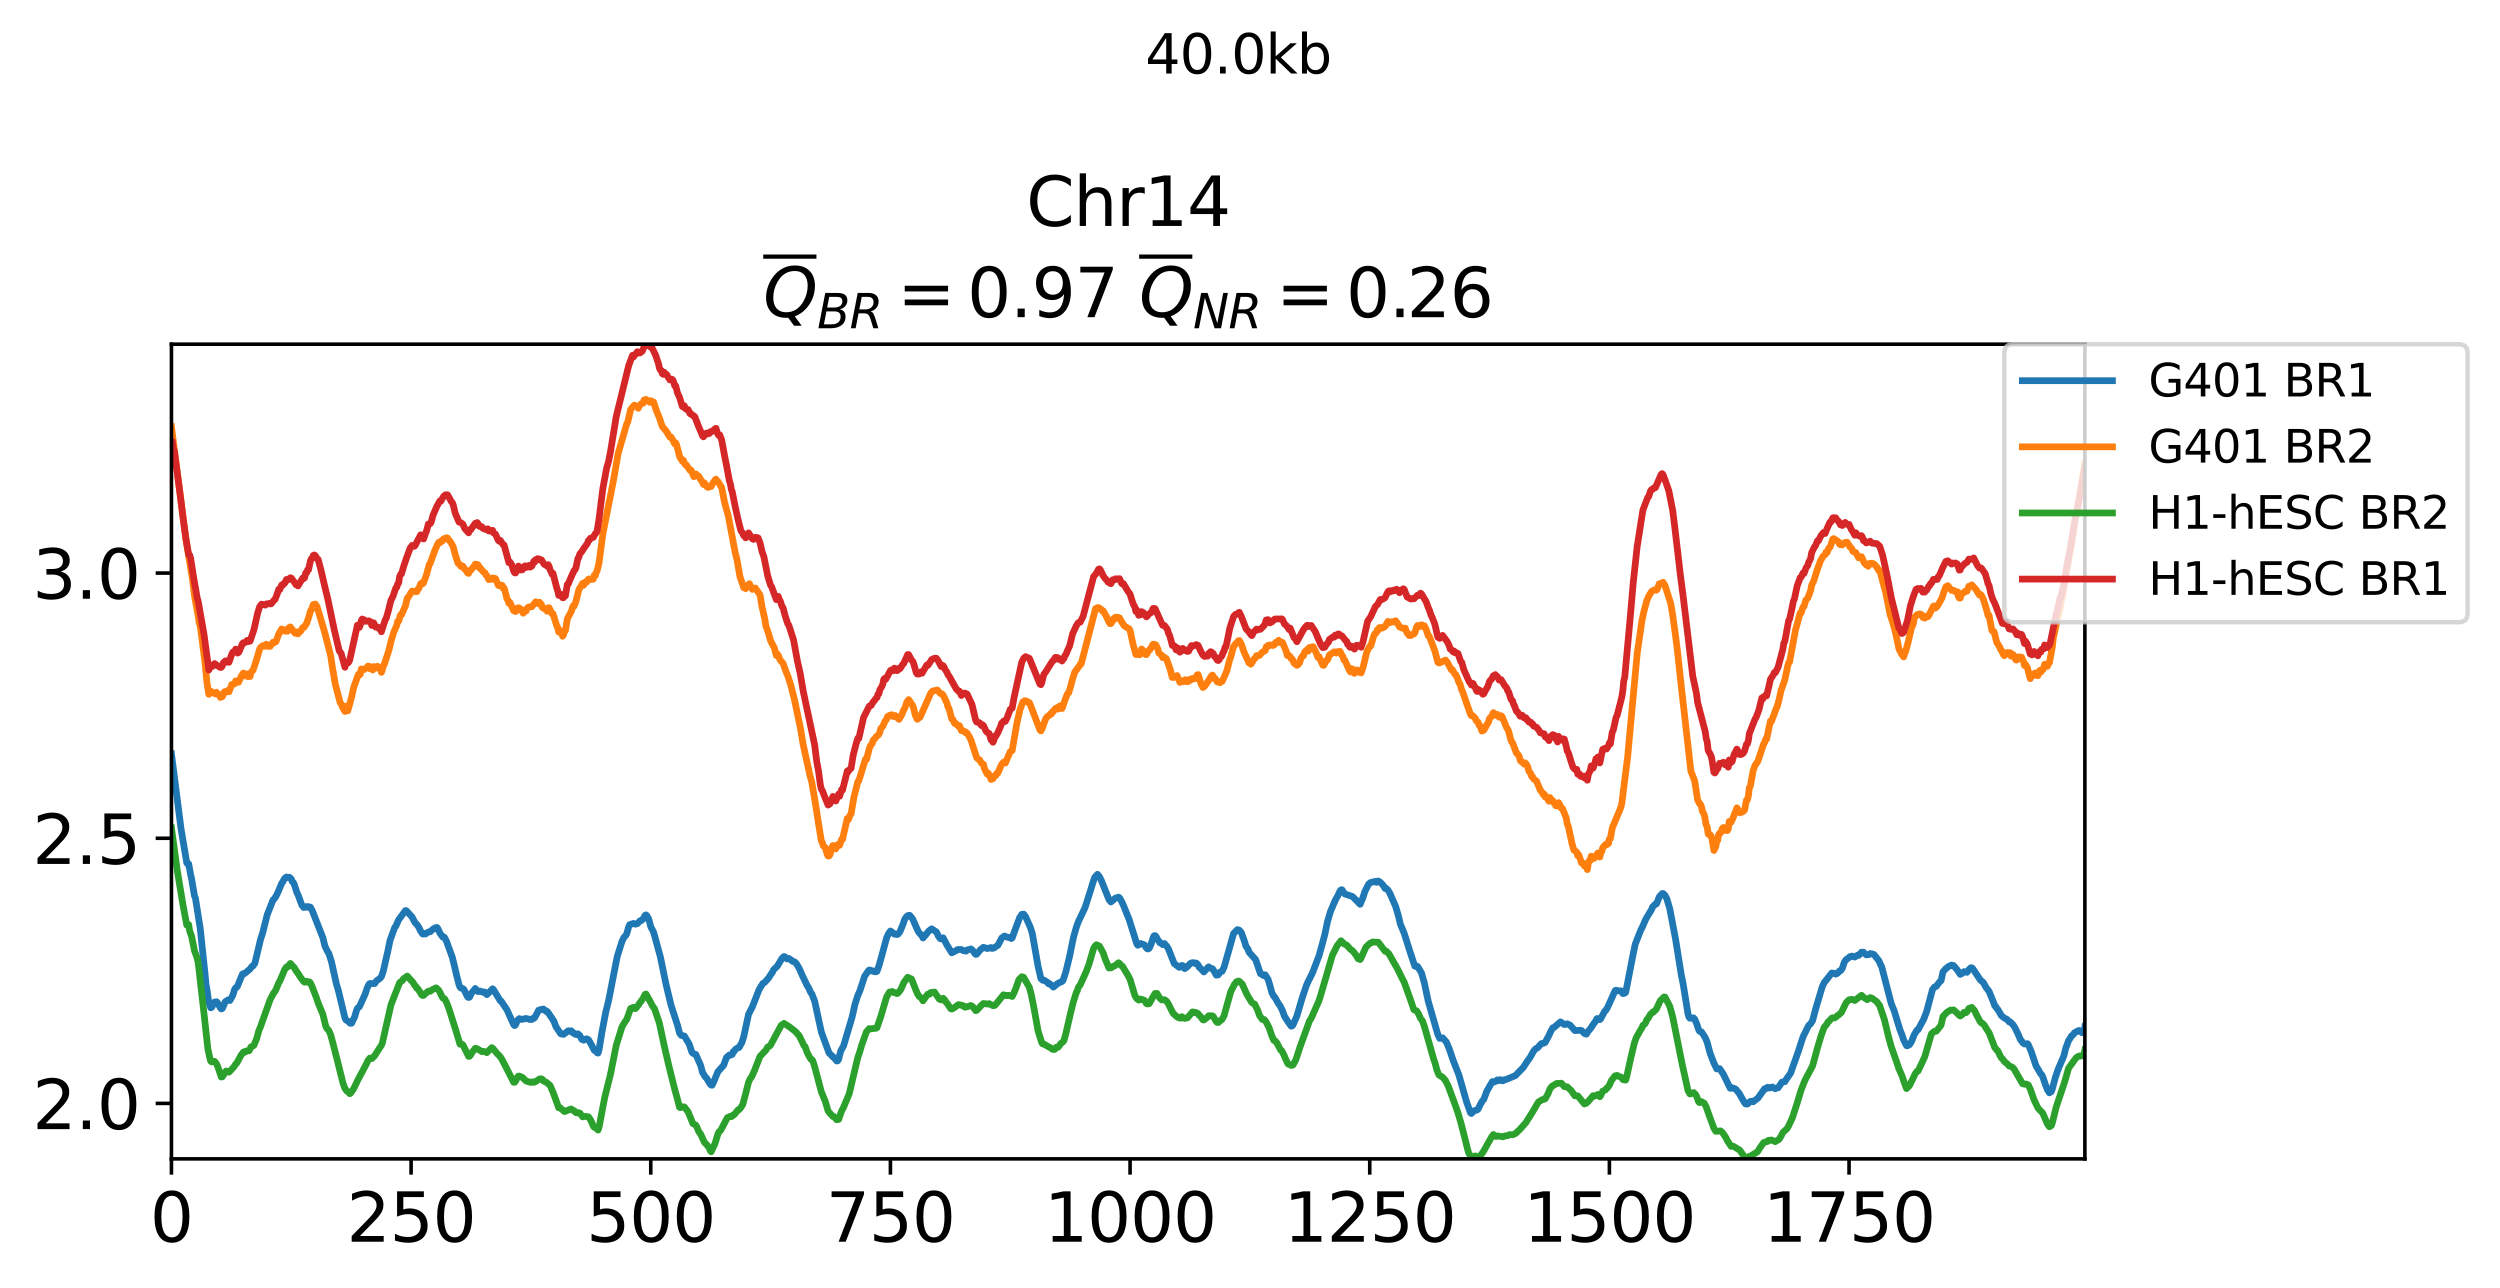 <?xml version="1.0" encoding="utf-8" standalone="no"?>
<!DOCTYPE svg PUBLIC "-//W3C//DTD SVG 1.1//EN"
  "http://www.w3.org/Graphics/SVG/1.1/DTD/svg11.dtd">
<svg xmlns:xlink="http://www.w3.org/1999/xlink" width="554.931pt" height="285.957pt" viewBox="0 0 554.931 285.957" xmlns="http://www.w3.org/2000/svg" version="1.1">
 <defs>
  <style type="text/css">*{stroke-linejoin: round; stroke-linecap: butt}</style>
 </defs>
 <g id="figure_1">
  <g id="patch_1">
   <path d="M 0 285.957 
L 554.931 285.957 
L 554.931 0 
L 0 0 
z
" style="fill: #ffffff"/>
  </g>
  <g id="axes_1">
   <g id="patch_2">
    <path d="M 38.055 257.24 
L 462.785 257.24 
L 462.785 76.407 
L 38.055 76.407 
z
" style="fill: #ffffff"/>
   </g>
   <g id="matplotlib.axis_1">
    <g id="xtick_1">
     <g id="line2d_1">
      <defs>
       <path id="m7efdd819b0" d="M 0 0 
L 0 3.5 
" style="stroke: #000000; stroke-width: 0.8"/>
      </defs>
      <g>
       <use xlink:href="#m7efdd819b0" x="38.055" y="257.24" style="stroke: #000000; stroke-width: 0.8"/>
      </g>
     </g>
     <g id="text_1">
      <!-- 0 -->
      <g transform="translate(33.283 275.638) scale(0.15 -0.15)">
       <defs>
        <path id="DejaVuSans-30" d="M 2034 4250 
Q 1547 4250 1301 3770 
Q 1056 3291 1056 2328 
Q 1056 1369 1301 889 
Q 1547 409 2034 409 
Q 2525 409 2770 889 
Q 3016 1369 3016 2328 
Q 3016 3291 2770 3770 
Q 2525 4250 2034 4250 
z
M 2034 4750 
Q 2819 4750 3233 4129 
Q 3647 3509 3647 2328 
Q 3647 1150 3233 529 
Q 2819 -91 2034 -91 
Q 1250 -91 836 529 
Q 422 1150 422 2328 
Q 422 3509 836 4129 
Q 1250 4750 2034 4750 
z
" transform="scale(0.016)"/>
       </defs>
       <use xlink:href="#DejaVuSans-30"/>
      </g>
     </g>
    </g>
    <g id="xtick_2">
     <g id="line2d_2">
      <g>
       <use xlink:href="#m7efdd819b0" x="91.252" y="257.24" style="stroke: #000000; stroke-width: 0.8"/>
      </g>
     </g>
     <g id="text_2">
      <!-- 250 -->
      <g transform="translate(76.937 275.638) scale(0.15 -0.15)">
       <defs>
        <path id="DejaVuSans-32" d="M 1228 531 
L 3431 531 
L 3431 0 
L 469 0 
L 469 531 
Q 828 903 1448 1529 
Q 2069 2156 2228 2338 
Q 2531 2678 2651 2914 
Q 2772 3150 2772 3378 
Q 2772 3750 2511 3984 
Q 2250 4219 1831 4219 
Q 1534 4219 1204 4116 
Q 875 4013 500 3803 
L 500 4441 
Q 881 4594 1212 4672 
Q 1544 4750 1819 4750 
Q 2544 4750 2975 4387 
Q 3406 4025 3406 3419 
Q 3406 3131 3298 2873 
Q 3191 2616 2906 2266 
Q 2828 2175 2409 1742 
Q 1991 1309 1228 531 
z
" transform="scale(0.016)"/>
        <path id="DejaVuSans-35" d="M 691 4666 
L 3169 4666 
L 3169 4134 
L 1269 4134 
L 1269 2991 
Q 1406 3038 1543 3061 
Q 1681 3084 1819 3084 
Q 2600 3084 3056 2656 
Q 3513 2228 3513 1497 
Q 3513 744 3044 326 
Q 2575 -91 1722 -91 
Q 1428 -91 1123 -41 
Q 819 9 494 109 
L 494 744 
Q 775 591 1075 516 
Q 1375 441 1709 441 
Q 2250 441 2565 725 
Q 2881 1009 2881 1497 
Q 2881 1984 2565 2268 
Q 2250 2553 1709 2553 
Q 1456 2553 1204 2497 
Q 953 2441 691 2322 
L 691 4666 
z
" transform="scale(0.016)"/>
       </defs>
       <use xlink:href="#DejaVuSans-32"/>
       <use xlink:href="#DejaVuSans-35" transform="translate(63.623 0)"/>
       <use xlink:href="#DejaVuSans-30" transform="translate(127.246 0)"/>
      </g>
     </g>
    </g>
    <g id="xtick_3">
     <g id="line2d_3">
      <g>
       <use xlink:href="#m7efdd819b0" x="144.45" y="257.24" style="stroke: #000000; stroke-width: 0.8"/>
      </g>
     </g>
     <g id="text_3">
      <!-- 500 -->
      <g transform="translate(130.134 275.638) scale(0.15 -0.15)">
       <use xlink:href="#DejaVuSans-35"/>
       <use xlink:href="#DejaVuSans-30" transform="translate(63.623 0)"/>
       <use xlink:href="#DejaVuSans-30" transform="translate(127.246 0)"/>
      </g>
     </g>
    </g>
    <g id="xtick_4">
     <g id="line2d_4">
      <g>
       <use xlink:href="#m7efdd819b0" x="197.648" y="257.24" style="stroke: #000000; stroke-width: 0.8"/>
      </g>
     </g>
     <g id="text_4">
      <!-- 750 -->
      <g transform="translate(183.332 275.638) scale(0.15 -0.15)">
       <defs>
        <path id="DejaVuSans-37" d="M 525 4666 
L 3525 4666 
L 3525 4397 
L 1831 0 
L 1172 0 
L 2766 4134 
L 525 4134 
L 525 4666 
z
" transform="scale(0.016)"/>
       </defs>
       <use xlink:href="#DejaVuSans-37"/>
       <use xlink:href="#DejaVuSans-35" transform="translate(63.623 0)"/>
       <use xlink:href="#DejaVuSans-30" transform="translate(127.246 0)"/>
      </g>
     </g>
    </g>
    <g id="xtick_5">
     <g id="line2d_5">
      <g>
       <use xlink:href="#m7efdd819b0" x="250.845" y="257.24" style="stroke: #000000; stroke-width: 0.8"/>
      </g>
     </g>
     <g id="text_5">
      <!-- 1000 -->
      <g transform="translate(231.758 275.638) scale(0.15 -0.15)">
       <defs>
        <path id="DejaVuSans-31" d="M 794 531 
L 1825 531 
L 1825 4091 
L 703 3866 
L 703 4441 
L 1819 4666 
L 2450 4666 
L 2450 531 
L 3481 531 
L 3481 0 
L 794 0 
L 794 531 
z
" transform="scale(0.016)"/>
       </defs>
       <use xlink:href="#DejaVuSans-31"/>
       <use xlink:href="#DejaVuSans-30" transform="translate(63.623 0)"/>
       <use xlink:href="#DejaVuSans-30" transform="translate(127.246 0)"/>
       <use xlink:href="#DejaVuSans-30" transform="translate(190.869 0)"/>
      </g>
     </g>
    </g>
    <g id="xtick_6">
     <g id="line2d_6">
      <g>
       <use xlink:href="#m7efdd819b0" x="304.043" y="257.24" style="stroke: #000000; stroke-width: 0.8"/>
      </g>
     </g>
     <g id="text_6">
      <!-- 1250 -->
      <g transform="translate(284.955 275.638) scale(0.15 -0.15)">
       <use xlink:href="#DejaVuSans-31"/>
       <use xlink:href="#DejaVuSans-32" transform="translate(63.623 0)"/>
       <use xlink:href="#DejaVuSans-35" transform="translate(127.246 0)"/>
       <use xlink:href="#DejaVuSans-30" transform="translate(190.869 0)"/>
      </g>
     </g>
    </g>
    <g id="xtick_7">
     <g id="line2d_7">
      <g>
       <use xlink:href="#m7efdd819b0" x="357.241" y="257.24" style="stroke: #000000; stroke-width: 0.8"/>
      </g>
     </g>
     <g id="text_7">
      <!-- 1500 -->
      <g transform="translate(338.153 275.638) scale(0.15 -0.15)">
       <use xlink:href="#DejaVuSans-31"/>
       <use xlink:href="#DejaVuSans-35" transform="translate(63.623 0)"/>
       <use xlink:href="#DejaVuSans-30" transform="translate(127.246 0)"/>
       <use xlink:href="#DejaVuSans-30" transform="translate(190.869 0)"/>
      </g>
     </g>
    </g>
    <g id="xtick_8">
     <g id="line2d_8">
      <g>
       <use xlink:href="#m7efdd819b0" x="410.438" y="257.24" style="stroke: #000000; stroke-width: 0.8"/>
      </g>
     </g>
     <g id="text_8">
      <!-- 1750 -->
      <g transform="translate(391.351 275.638) scale(0.15 -0.15)">
       <use xlink:href="#DejaVuSans-31"/>
       <use xlink:href="#DejaVuSans-37" transform="translate(63.623 0)"/>
       <use xlink:href="#DejaVuSans-35" transform="translate(127.246 0)"/>
       <use xlink:href="#DejaVuSans-30" transform="translate(190.869 0)"/>
      </g>
     </g>
    </g>
   </g>
   <g id="matplotlib.axis_2">
    <g id="ytick_1">
     <g id="line2d_9">
      <defs>
       <path id="m459430c526" d="M 0 0 
L -3.5 0 
" style="stroke: #000000; stroke-width: 0.8"/>
      </defs>
      <g>
       <use xlink:href="#m459430c526" x="38.055" y="244.93" style="stroke: #000000; stroke-width: 0.8"/>
      </g>
     </g>
     <g id="text_9">
      <!-- 2.0 -->
      <g transform="translate(7.2 250.629) scale(0.15 -0.15)">
       <defs>
        <path id="DejaVuSans-2e" d="M 684 794 
L 1344 794 
L 1344 0 
L 684 0 
L 684 794 
z
" transform="scale(0.016)"/>
       </defs>
       <use xlink:href="#DejaVuSans-32"/>
       <use xlink:href="#DejaVuSans-2e" transform="translate(63.623 0)"/>
       <use xlink:href="#DejaVuSans-30" transform="translate(95.41 0)"/>
      </g>
     </g>
    </g>
    <g id="ytick_2">
     <g id="line2d_10">
      <g>
       <use xlink:href="#m459430c526" x="38.055" y="186.067" style="stroke: #000000; stroke-width: 0.8"/>
      </g>
     </g>
     <g id="text_10">
      <!-- 2.5 -->
      <g transform="translate(7.2 191.766) scale(0.15 -0.15)">
       <use xlink:href="#DejaVuSans-32"/>
       <use xlink:href="#DejaVuSans-2e" transform="translate(63.623 0)"/>
       <use xlink:href="#DejaVuSans-35" transform="translate(95.41 0)"/>
      </g>
     </g>
    </g>
    <g id="ytick_3">
     <g id="line2d_11">
      <g>
       <use xlink:href="#m459430c526" x="38.055" y="127.204" style="stroke: #000000; stroke-width: 0.8"/>
      </g>
     </g>
     <g id="text_11">
      <!-- 3.0 -->
      <g transform="translate(7.2 132.903) scale(0.15 -0.15)">
       <defs>
        <path id="DejaVuSans-33" d="M 2597 2516 
Q 3050 2419 3304 2112 
Q 3559 1806 3559 1356 
Q 3559 666 3084 287 
Q 2609 -91 1734 -91 
Q 1441 -91 1130 -33 
Q 819 25 488 141 
L 488 750 
Q 750 597 1062 519 
Q 1375 441 1716 441 
Q 2309 441 2620 675 
Q 2931 909 2931 1356 
Q 2931 1769 2642 2001 
Q 2353 2234 1838 2234 
L 1294 2234 
L 1294 2753 
L 1863 2753 
Q 2328 2753 2575 2939 
Q 2822 3125 2822 3475 
Q 2822 3834 2567 4026 
Q 2313 4219 1838 4219 
Q 1578 4219 1281 4162 
Q 984 4106 628 3988 
L 628 4550 
Q 988 4650 1302 4700 
Q 1616 4750 1894 4750 
Q 2613 4750 3031 4423 
Q 3450 4097 3450 3541 
Q 3450 3153 3228 2886 
Q 3006 2619 2597 2516 
z
" transform="scale(0.016)"/>
       </defs>
       <use xlink:href="#DejaVuSans-33"/>
       <use xlink:href="#DejaVuSans-2e" transform="translate(63.623 0)"/>
       <use xlink:href="#DejaVuSans-30" transform="translate(95.41 0)"/>
      </g>
     </g>
    </g>
   </g>
   <g id="line2d_12">
    <path d="M 38.055 167.312 
L 40.183 183.983 
L 41.459 191.538 
L 41.672 191.813 
L 41.885 191.77 
L 42.31 194.134 
L 42.523 195.036 
L 43.162 198.862 
L 43.374 199.319 
L 44.438 206.051 
L 45.502 216.069 
L 45.715 218.494 
L 45.928 219.584 
L 46.354 222.544 
L 46.779 223.707 
L 46.992 223.598 
L 47.63 222.438 
L 48.056 222.355 
L 48.269 222.552 
L 48.907 223.703 
L 49.12 223.945 
L 49.333 223.87 
L 49.545 223.464 
L 49.971 222.381 
L 50.609 221.96 
L 51.035 222.086 
L 51.673 220.936 
L 52.099 219.564 
L 52.312 219.256 
L 52.524 219.166 
L 52.737 218.85 
L 53.801 216.243 
L 54.014 216.095 
L 54.227 216.138 
L 54.652 215.804 
L 55.504 215.092 
L 55.929 214.505 
L 56.142 214.441 
L 56.567 213.842 
L 57.844 208.49 
L 58.27 207.193 
L 59.334 202.989 
L 60.61 199.746 
L 60.823 199.611 
L 61.249 198.956 
L 61.674 198.126 
L 62.526 196.07 
L 62.738 195.799 
L 63.164 194.99 
L 63.59 194.662 
L 63.802 194.805 
L 64.228 194.724 
L 64.654 195.105 
L 64.866 195.687 
L 65.079 195.831 
L 65.292 196.223 
L 65.93 198.234 
L 66.143 198.581 
L 66.994 200.908 
L 67.42 201.447 
L 67.633 201.326 
L 67.845 201.344 
L 68.058 201.22 
L 68.271 201.402 
L 68.484 201.249 
L 68.909 201.377 
L 69.335 202.186 
L 71.676 208.168 
L 72.101 209.931 
L 72.74 211.303 
L 72.952 211.514 
L 73.591 213.52 
L 74.655 218.363 
L 75.08 219.754 
L 76.57 225.966 
L 76.783 226.384 
L 77.421 226.791 
L 77.634 227.072 
L 77.847 227.157 
L 78.059 227.106 
L 78.698 225.778 
L 79.123 224.345 
L 79.336 223.81 
L 79.762 223.481 
L 81.038 220.704 
L 81.464 219.399 
L 81.89 218.48 
L 82.102 218.314 
L 83.166 218.326 
L 83.592 217.691 
L 84.23 217.268 
L 84.656 216.808 
L 85.081 215.546 
L 86.145 210.876 
L 86.571 208.742 
L 87.635 205.836 
L 87.848 205.619 
L 88.486 204.175 
L 89.976 202.135 
L 90.188 202.151 
L 91.465 203.54 
L 92.103 204.771 
L 92.529 205.204 
L 92.955 205.803 
L 93.38 206.699 
L 93.806 207.309 
L 94.019 207.351 
L 94.231 207.222 
L 94.444 207.32 
L 94.87 207.012 
L 95.295 206.805 
L 95.508 206.821 
L 95.934 206.401 
L 96.147 206.212 
L 96.359 206.196 
L 96.572 205.952 
L 96.998 205.877 
L 97.21 206.137 
L 97.636 207.111 
L 98.274 208 
L 98.487 207.938 
L 98.7 208.124 
L 99.126 208.989 
L 100.402 212.501 
L 101.041 215.141 
L 101.466 216.943 
L 101.892 218.595 
L 102.105 219.125 
L 102.317 219.331 
L 102.743 219.425 
L 102.956 219.603 
L 103.807 221.302 
L 104.02 221.413 
L 104.233 221.339 
L 104.658 220.449 
L 105.509 219.421 
L 105.935 219.979 
L 106.148 220.111 
L 106.573 219.981 
L 107.212 220.269 
L 107.424 220.168 
L 107.637 220.225 
L 108.063 220.785 
L 108.488 220.37 
L 109.34 219.481 
L 109.552 219.698 
L 109.978 220.388 
L 111.042 222.14 
L 111.255 222.241 
L 112.531 224.153 
L 114.021 227.443 
L 114.234 227.651 
L 114.447 227.476 
L 114.872 226.452 
L 115.298 226.098 
L 115.723 226.291 
L 116.787 226.068 
L 117.426 226.228 
L 117.638 226.317 
L 117.851 226.235 
L 118.064 226.304 
L 118.277 226.058 
L 118.49 226.059 
L 118.702 225.872 
L 119.553 224.245 
L 119.766 224.23 
L 119.979 224.088 
L 120.405 224.052 
L 120.617 223.969 
L 120.83 224.255 
L 121.043 224.251 
L 121.256 224.506 
L 121.469 224.514 
L 121.894 225.082 
L 122.958 226.691 
L 123.384 227.863 
L 124.448 229.459 
L 124.66 229.527 
L 124.873 229.463 
L 125.086 229.608 
L 126.15 228.795 
L 126.576 228.952 
L 126.788 228.796 
L 127.214 229.301 
L 127.427 229.313 
L 127.64 229.561 
L 128.065 229.673 
L 128.278 229.483 
L 128.703 229.841 
L 129.129 230.701 
L 129.555 230.894 
L 130.193 230.58 
L 130.619 230.791 
L 131.257 231.861 
L 131.895 233.137 
L 132.321 233.316 
L 132.534 233.672 
L 132.746 233.758 
L 132.959 233.078 
L 133.598 229.19 
L 134.449 224.713 
L 135.087 222.134 
L 137.002 212.343 
L 138.066 208.949 
L 138.492 208.093 
L 138.917 207.642 
L 139.13 207.217 
L 139.556 205.723 
L 139.769 205.248 
L 140.62 204.975 
L 141.045 205.143 
L 141.471 205.028 
L 142.109 204.357 
L 142.322 204.352 
L 142.748 203.999 
L 143.173 203.204 
L 143.386 203.08 
L 143.599 203.245 
L 144.024 204.064 
L 144.45 205.71 
L 145.088 206.936 
L 146.578 212.371 
L 147.855 218.557 
L 148.919 222.986 
L 149.344 224.351 
L 150.408 227.634 
L 150.834 229.31 
L 151.259 229.849 
L 151.898 229.963 
L 152.536 231.02 
L 152.962 231.705 
L 153.6 233.603 
L 154.026 233.937 
L 154.451 234.058 
L 155.515 236.467 
L 155.941 238.05 
L 156.579 239.097 
L 156.792 239.241 
L 157.643 240.648 
L 157.856 240.861 
L 158.069 240.889 
L 158.494 239.967 
L 159.345 237.902 
L 160.622 236.465 
L 161.26 234.736 
L 161.899 234.178 
L 162.112 234.236 
L 162.537 234.051 
L 162.75 233.452 
L 162.963 233.377 
L 163.176 232.977 
L 163.814 232.546 
L 164.027 232.54 
L 164.665 231.445 
L 165.091 230.114 
L 166.155 225.152 
L 167.006 223.486 
L 168.495 219.662 
L 169.346 218.284 
L 169.772 218.035 
L 170.41 217.295 
L 170.623 217.083 
L 171.049 216.369 
L 171.474 215.798 
L 171.687 215.292 
L 172.538 214.456 
L 173.602 212.696 
L 174.028 212.32 
L 174.241 212.388 
L 174.666 212.832 
L 174.879 212.862 
L 175.092 212.738 
L 175.73 213.184 
L 175.943 213.404 
L 176.369 213.505 
L 176.794 213.918 
L 177.433 215.014 
L 178.071 216.483 
L 179.135 218.704 
L 179.56 219.41 
L 179.986 220.388 
L 180.199 220.578 
L 180.837 222.258 
L 182.327 229.11 
L 184.029 233.747 
L 184.667 234.352 
L 184.88 234.631 
L 185.093 234.699 
L 185.519 235.253 
L 185.731 235.516 
L 185.944 235.469 
L 186.157 235.135 
L 186.583 233.406 
L 187.008 232.558 
L 187.221 232.248 
L 189.136 225.788 
L 189.774 222.932 
L 190.413 220.953 
L 190.838 220.009 
L 191.477 218.07 
L 191.902 216.732 
L 192.753 215.486 
L 192.966 215.312 
L 193.392 215.403 
L 193.605 215.559 
L 193.817 215.51 
L 194.03 215.682 
L 194.456 215.712 
L 194.669 215.608 
L 195.094 214.402 
L 195.733 212.13 
L 196.796 208.19 
L 197.222 207.265 
L 197.648 206.656 
L 198.286 207.096 
L 198.499 207.335 
L 199.137 207.443 
L 199.35 207.346 
L 199.776 206.777 
L 200.414 205.237 
L 200.839 203.996 
L 201.265 203.441 
L 201.478 203.25 
L 201.903 203.157 
L 202.542 203.902 
L 203.819 206.762 
L 204.244 207.316 
L 204.457 207.409 
L 204.883 208.206 
L 205.308 207.718 
L 206.159 206.662 
L 206.798 206.173 
L 207.862 206.871 
L 208.287 207.782 
L 208.713 208.357 
L 208.926 208.423 
L 209.351 208.162 
L 210.202 209.786 
L 211.266 211.501 
L 212.117 211.077 
L 212.543 210.775 
L 212.969 210.77 
L 213.394 210.763 
L 213.82 211.019 
L 214.458 211.119 
L 214.671 210.864 
L 215.309 210.716 
L 215.522 210.629 
L 215.948 211 
L 216.373 211.639 
L 216.586 211.84 
L 216.799 211.817 
L 217.224 211.281 
L 217.65 210.781 
L 218.288 210.275 
L 219.139 210.551 
L 219.991 210.324 
L 220.203 210.534 
L 220.629 210.421 
L 221.48 209.85 
L 221.906 209.078 
L 222.331 208.224 
L 222.97 207.769 
L 223.608 208.046 
L 224.034 208.08 
L 224.459 208.328 
L 224.672 208.214 
L 225.31 206.43 
L 226.374 203.578 
L 226.587 203.366 
L 226.8 202.966 
L 227.226 202.918 
L 227.651 203.464 
L 228.715 205.87 
L 229.141 207.211 
L 230.417 214.462 
L 231.056 217.229 
L 231.481 217.6 
L 231.694 217.531 
L 232.545 218.074 
L 232.758 218.383 
L 232.971 218.342 
L 233.609 218.889 
L 233.822 219.108 
L 234.673 218.387 
L 235.312 218.042 
L 235.737 217.875 
L 235.95 217.652 
L 236.588 215.723 
L 237.439 212.174 
L 238.291 208.019 
L 238.929 205.764 
L 239.355 204.597 
L 239.993 203.268 
L 240.844 201.472 
L 242.121 197.468 
L 242.546 196.063 
L 242.972 194.781 
L 243.61 194.076 
L 244.036 194.574 
L 244.462 195.428 
L 246.164 199.691 
L 246.589 200.21 
L 247.653 199.315 
L 247.866 199.31 
L 248.292 199.145 
L 248.505 199.284 
L 248.93 200.035 
L 249.356 200.929 
L 250.632 204.072 
L 252.335 209.505 
L 252.548 209.815 
L 252.973 209.615 
L 253.186 209.425 
L 254.037 209.737 
L 254.463 210.43 
L 254.675 210.62 
L 254.888 210.626 
L 255.101 210.483 
L 255.527 209.533 
L 255.952 208.176 
L 256.165 207.732 
L 256.378 207.673 
L 256.591 207.853 
L 257.016 208.642 
L 257.229 208.851 
L 257.442 209.263 
L 257.867 209.414 
L 258.08 209.685 
L 258.506 209.45 
L 258.719 209.812 
L 258.931 209.931 
L 259.357 210.62 
L 260.634 213.871 
L 261.485 214.518 
L 261.698 214.7 
L 261.91 214.714 
L 262.336 214.294 
L 262.549 214.351 
L 262.974 215.004 
L 263.4 214.726 
L 264.251 213.838 
L 264.677 213.672 
L 265.102 213.718 
L 265.315 213.886 
L 265.528 213.775 
L 265.953 214.17 
L 266.166 214.685 
L 266.379 214.832 
L 267.017 215.531 
L 267.23 215.747 
L 268.081 214.787 
L 268.294 214.612 
L 268.72 214.935 
L 269.145 215.035 
L 269.571 215.698 
L 269.996 216.459 
L 270.422 216.388 
L 270.848 215.755 
L 271.273 215.603 
L 271.699 214.735 
L 273.827 207.193 
L 274.678 206.351 
L 275.103 206.483 
L 275.529 206.986 
L 276.167 208.734 
L 276.593 210.105 
L 277.019 210.648 
L 277.231 211.34 
L 278.721 213.018 
L 279.146 214.275 
L 279.785 216.135 
L 279.998 216.177 
L 280.423 216.539 
L 280.636 216.386 
L 280.849 216.386 
L 281.487 217.406 
L 281.913 218.85 
L 282.338 220.395 
L 282.764 221.169 
L 282.977 221.356 
L 283.828 222.874 
L 284.041 223.08 
L 284.679 224.348 
L 285.105 225.559 
L 285.743 226.575 
L 286.594 227.783 
L 286.807 227.734 
L 287.02 227.49 
L 287.871 225.531 
L 289.148 221.207 
L 289.999 218.7 
L 290.424 217.768 
L 291.275 216.089 
L 292.339 213.319 
L 292.765 212.232 
L 293.403 209.927 
L 294.042 207.548 
L 294.68 204.527 
L 295.318 202.349 
L 296.382 199.85 
L 297.021 198.707 
L 297.446 197.755 
L 297.659 197.541 
L 297.872 197.492 
L 298.51 198.436 
L 300.213 199.002 
L 301.915 200.73 
L 302.553 199.187 
L 302.979 197.845 
L 303.83 196.195 
L 304.256 195.893 
L 305.32 195.637 
L 305.532 195.852 
L 305.745 195.594 
L 305.958 195.573 
L 306.384 195.831 
L 307.022 196.506 
L 307.448 197.228 
L 307.66 197.163 
L 308.086 197.561 
L 308.512 198.276 
L 309.788 201.181 
L 310.427 203.361 
L 310.852 205.172 
L 311.278 206.163 
L 311.703 207.2 
L 312.98 211.25 
L 314.044 214.447 
L 314.257 214.544 
L 314.47 214.435 
L 314.682 214.546 
L 315.534 215.971 
L 316.172 218.209 
L 317.023 222.228 
L 317.449 223.715 
L 319.151 229.609 
L 319.577 230.493 
L 320.215 230.361 
L 321.066 231.322 
L 321.705 232.855 
L 322.556 235.358 
L 323.832 238.609 
L 325.535 244.582 
L 326.386 246.974 
L 326.599 247.162 
L 327.237 246.549 
L 327.875 246.39 
L 328.088 246.193 
L 328.514 245.329 
L 328.939 244.522 
L 329.365 244.011 
L 330.003 242.26 
L 330.855 240.784 
L 331.28 240.085 
L 331.706 240.169 
L 332.131 239.919 
L 332.344 239.711 
L 332.557 239.895 
L 332.77 239.859 
L 332.982 239.648 
L 333.408 239.885 
L 333.621 239.916 
L 333.834 239.677 
L 334.259 239.631 
L 336.387 238.751 
L 336.813 238.286 
L 338.089 236.992 
L 338.941 235.687 
L 339.579 234.812 
L 340.43 233.311 
L 340.856 232.809 
L 341.281 232.6 
L 342.132 231.657 
L 342.771 231.524 
L 342.984 231.394 
L 343.835 229.807 
L 344.26 228.859 
L 344.686 228.133 
L 344.899 228.107 
L 346.388 226.825 
L 347.239 227.416 
L 347.452 227.412 
L 347.878 227.249 
L 348.516 227.555 
L 349.58 228.758 
L 350.857 228.7 
L 351.07 228.752 
L 351.708 229.422 
L 352.134 229.56 
L 352.559 228.871 
L 352.985 228.392 
L 353.836 227.123 
L 354.261 226.558 
L 354.474 226.096 
L 354.687 226.086 
L 355.113 226.328 
L 355.325 226.124 
L 356.177 224.49 
L 356.389 224.351 
L 356.815 223.66 
L 358.517 219.889 
L 358.73 219.798 
L 359.368 219.974 
L 359.794 219.927 
L 360.007 220.152 
L 360.22 220.542 
L 360.645 220.458 
L 360.858 220.278 
L 361.284 218.138 
L 362.56 211.558 
L 362.986 209.558 
L 364.263 206.311 
L 364.475 205.963 
L 365.327 204.008 
L 365.752 203.293 
L 366.603 201.887 
L 366.816 201.34 
L 367.455 200.673 
L 367.667 200.659 
L 367.88 200.186 
L 368.306 199.091 
L 368.944 198.357 
L 369.157 198.331 
L 369.582 198.719 
L 370.008 199.553 
L 370.646 201.732 
L 371.923 208.447 
L 373.2 216.396 
L 373.625 218.489 
L 374.689 225.048 
L 374.902 225.767 
L 375.115 226.021 
L 375.328 226.039 
L 375.753 225.921 
L 375.966 225.968 
L 376.179 226.211 
L 376.605 227.22 
L 377.03 228.487 
L 377.243 228.908 
L 377.668 229.032 
L 378.52 230.332 
L 378.945 231.371 
L 379.584 233.764 
L 380.435 235.976 
L 381.073 237.273 
L 381.711 237.208 
L 382.563 238.477 
L 384.052 241.557 
L 384.265 241.575 
L 384.478 241.442 
L 385.116 241.684 
L 385.329 241.803 
L 385.754 242.34 
L 385.967 242.563 
L 387.244 244.784 
L 387.457 245.038 
L 387.882 245.076 
L 388.521 244.491 
L 388.946 244.437 
L 389.159 244.563 
L 390.223 243.733 
L 391.713 241.646 
L 391.925 241.697 
L 392.351 241.348 
L 392.777 241.521 
L 392.989 241.378 
L 393.202 241.429 
L 393.415 241.292 
L 394.053 241.666 
L 394.479 241.471 
L 394.692 241.467 
L 395.543 240.2 
L 396.181 240.101 
L 396.607 239.411 
L 397.458 238.223 
L 399.16 233.433 
L 400.224 230.141 
L 401.501 227.584 
L 401.927 227.24 
L 402.352 226.516 
L 402.991 224.073 
L 404.48 219.064 
L 404.906 218.136 
L 406.608 215.984 
L 407.246 216.053 
L 407.459 216.239 
L 407.885 216.046 
L 408.31 215.518 
L 408.523 215.513 
L 408.949 214.952 
L 409.374 213.608 
L 409.8 213 
L 410.438 212.543 
L 410.651 212.329 
L 410.864 212.358 
L 411.077 212.222 
L 411.715 212.433 
L 412.353 212.015 
L 412.566 212.065 
L 412.779 211.871 
L 413.204 211.353 
L 413.417 211.411 
L 413.63 211.353 
L 414.056 211.773 
L 414.268 211.953 
L 414.907 211.875 
L 415.12 211.669 
L 415.545 211.73 
L 415.971 211.88 
L 417.035 213.226 
L 417.46 214.162 
L 417.673 214.555 
L 419.801 222.769 
L 420.439 224.324 
L 421.716 228.512 
L 422.142 229.582 
L 422.567 230.855 
L 423.206 232.113 
L 423.418 232.124 
L 423.631 231.934 
L 423.844 231.906 
L 424.27 231.276 
L 424.908 229.659 
L 425.546 228.625 
L 425.759 228.567 
L 427.036 226.187 
L 427.674 224.48 
L 428.951 219.675 
L 429.377 219.094 
L 429.802 218.946 
L 430.441 218.057 
L 430.866 217.668 
L 431.292 215.721 
L 431.93 214.998 
L 432.568 214.504 
L 433.207 214.212 
L 433.42 214.392 
L 433.632 214.31 
L 434.484 215.332 
L 435.122 216.285 
L 435.547 216.064 
L 435.973 215.674 
L 436.611 215.837 
L 437.037 215.232 
L 437.463 214.816 
L 437.675 214.821 
L 437.888 214.988 
L 439.591 217.547 
L 440.016 217.898 
L 440.229 218.074 
L 440.867 219.207 
L 441.506 220.039 
L 442.57 222.632 
L 442.782 223.287 
L 442.995 223.413 
L 443.208 223.837 
L 443.421 224.009 
L 444.272 225.472 
L 444.91 225.968 
L 445.549 226.3 
L 445.974 226.838 
L 446.187 226.813 
L 446.825 227.447 
L 447.251 228.108 
L 447.889 229.39 
L 448.315 230.379 
L 448.528 230.86 
L 448.741 231.041 
L 448.953 231.433 
L 449.379 231.74 
L 450.017 231.666 
L 450.23 231.89 
L 450.868 233.385 
L 451.932 236.558 
L 452.996 238.385 
L 453.209 238.556 
L 453.422 238.969 
L 454.06 240.854 
L 454.486 241.933 
L 454.911 242.586 
L 455.337 242.309 
L 455.55 241.745 
L 456.188 239.301 
L 456.827 237.406 
L 458.103 234.404 
L 458.529 232.71 
L 459.167 230.969 
L 459.593 230.358 
L 459.806 229.937 
L 460.231 229.641 
L 460.444 229.26 
L 461.295 228.792 
L 461.508 228.736 
L 461.721 228.988 
L 461.934 229.01 
L 462.146 229.239 
L 462.359 229.247 
L 462.572 228.954 
L 462.785 227.86 
L 462.785 227.86 
" clip-path="url(#p29d79ce24d)" style="fill: none; stroke: #1f77b4; stroke-width: 1.5; stroke-linecap: square"/>
   </g>
   <g id="line2d_13">
    <path d="M 38.055 94.707 
L 40.821 116.256 
L 41.247 119.622 
L 42.736 128.588 
L 43.162 132.149 
L 44.013 136.809 
L 44.226 138.367 
L 44.438 138.844 
L 45.502 146.998 
L 45.928 151.48 
L 46.354 154.111 
L 46.566 153.494 
L 46.779 153.414 
L 46.992 153.795 
L 47.205 153.685 
L 47.417 153.867 
L 47.63 153.796 
L 47.843 154.037 
L 48.056 153.655 
L 48.481 154.196 
L 48.694 154.294 
L 48.907 154.816 
L 49.333 154.652 
L 49.545 154.278 
L 49.758 153.611 
L 49.971 153.486 
L 50.184 153.612 
L 50.609 153.247 
L 50.822 153.56 
L 51.248 152.455 
L 51.46 151.931 
L 51.673 151.936 
L 52.099 151.771 
L 52.312 151.141 
L 52.524 151.421 
L 52.95 151.436 
L 53.588 150.035 
L 54.014 149.396 
L 54.44 150.031 
L 54.865 149.586 
L 55.078 150.213 
L 55.291 149.962 
L 55.504 150.173 
L 55.716 149.308 
L 55.929 148.951 
L 56.142 148.82 
L 56.567 147.625 
L 57.206 145.575 
L 57.631 144.071 
L 57.844 143.712 
L 58.057 143.594 
L 58.27 143.339 
L 58.483 143.345 
L 58.695 143.229 
L 58.908 143.454 
L 59.121 143.004 
L 59.334 143.155 
L 59.547 143.495 
L 59.759 143.333 
L 59.972 143.463 
L 60.61 142.553 
L 60.823 142.674 
L 61.249 142.434 
L 61.887 140.694 
L 62.526 139.615 
L 62.738 140.02 
L 63.164 140.064 
L 63.377 140.112 
L 63.59 139.705 
L 63.802 140.135 
L 64.015 139.877 
L 64.228 139.262 
L 64.441 139.161 
L 65.505 140.581 
L 65.93 140.259 
L 66.143 140.7 
L 66.356 140.311 
L 66.569 140.269 
L 66.781 140.024 
L 67.207 139.295 
L 67.42 139.315 
L 68.058 138.387 
L 68.697 136.475 
L 68.909 135.622 
L 69.122 135.384 
L 69.548 134.174 
L 69.76 134.321 
L 69.973 134.073 
L 70.399 134.715 
L 72.101 140.478 
L 73.378 145.458 
L 73.804 148.256 
L 74.442 151.922 
L 75.506 155.994 
L 75.719 156.191 
L 76.144 157.239 
L 76.57 157.929 
L 76.783 156.768 
L 77.208 157.774 
L 78.059 154.697 
L 78.485 152.675 
L 79.549 149.67 
L 79.762 149.845 
L 79.974 149.686 
L 80.187 148.486 
L 80.826 148.629 
L 81.464 148.149 
L 81.677 147.86 
L 81.89 147.869 
L 82.102 148.427 
L 82.315 148.151 
L 82.741 148.712 
L 82.954 147.964 
L 83.166 147.998 
L 83.379 148.319 
L 83.592 147.952 
L 83.805 147.902 
L 84.23 148.416 
L 84.443 148.217 
L 84.656 149.247 
L 84.869 148.697 
L 85.081 147.762 
L 85.294 147.51 
L 86.358 144.232 
L 86.784 142.371 
L 87.422 140.278 
L 87.848 139.294 
L 88.06 138.829 
L 88.273 137.926 
L 88.486 137.876 
L 88.912 136.47 
L 89.124 136.47 
L 89.763 134.963 
L 89.976 134.564 
L 90.401 132.768 
L 90.614 132.558 
L 91.465 131.206 
L 91.678 131.301 
L 92.103 131.242 
L 92.316 131.354 
L 92.529 131.336 
L 92.742 130.808 
L 92.955 130.651 
L 93.38 129.573 
L 93.593 129.406 
L 93.806 129.597 
L 94.019 129.389 
L 94.657 127.607 
L 95.083 126.026 
L 95.295 125.288 
L 95.508 125.033 
L 96.572 122.045 
L 97.21 120.671 
L 97.423 120.357 
L 97.636 120.487 
L 97.849 120.344 
L 98.062 119.952 
L 98.274 120.019 
L 98.487 119.601 
L 99.126 119.362 
L 99.338 119.43 
L 99.551 119.849 
L 99.764 119.978 
L 100.19 120.58 
L 100.615 121.436 
L 101.041 123.08 
L 101.679 125.051 
L 101.892 125.124 
L 102.317 125.734 
L 102.53 125.599 
L 102.743 125.665 
L 102.956 126.153 
L 103.169 126.23 
L 103.807 127.191 
L 104.02 127.275 
L 104.233 126.835 
L 104.658 126.38 
L 105.084 125.848 
L 105.297 125.624 
L 105.509 125.219 
L 105.722 125.359 
L 105.935 125.29 
L 106.148 125.409 
L 106.36 126.045 
L 106.573 126.029 
L 107.212 126.878 
L 107.637 127.127 
L 107.85 127.624 
L 108.063 127.745 
L 108.488 128.651 
L 108.701 128.472 
L 109.127 128.603 
L 109.34 128.281 
L 109.552 128.388 
L 109.765 128.347 
L 109.978 128.424 
L 110.616 129.936 
L 110.829 130.023 
L 111.042 129.819 
L 111.255 130.024 
L 111.467 129.933 
L 111.68 130.588 
L 111.893 130.514 
L 112.319 132.012 
L 112.531 132.955 
L 112.744 133.222 
L 112.957 133.906 
L 113.17 133.674 
L 114.021 135.572 
L 114.234 135.498 
L 114.447 135.743 
L 114.659 135.464 
L 114.872 134.954 
L 115.085 134.897 
L 115.51 135.116 
L 115.723 135.387 
L 116.149 136.118 
L 116.574 135.492 
L 116.787 135.615 
L 117 135.014 
L 117.426 134.712 
L 118.064 134.673 
L 118.49 134.103 
L 118.915 133.583 
L 119.128 133.764 
L 119.341 133.796 
L 119.553 134.02 
L 119.766 133.686 
L 120.192 134.185 
L 120.405 134.89 
L 120.617 134.951 
L 121.043 135.28 
L 121.256 135.298 
L 121.469 135.692 
L 121.681 134.907 
L 121.894 134.912 
L 122.533 136.228 
L 122.745 136.227 
L 123.597 138.959 
L 123.809 139.336 
L 124.022 140.307 
L 124.235 139.9 
L 124.448 140.149 
L 124.66 140.195 
L 124.873 141.228 
L 125.086 140.931 
L 125.299 140.146 
L 125.512 139.958 
L 125.937 137.327 
L 126.788 135.767 
L 127.214 134.492 
L 127.427 134.565 
L 127.852 133.489 
L 128.491 130.889 
L 129.342 129.469 
L 129.555 129.899 
L 129.98 129.138 
L 130.193 129.237 
L 130.619 128.546 
L 130.831 128.503 
L 131.044 128.669 
L 131.47 128.582 
L 131.683 128.57 
L 131.895 127.722 
L 132.108 127.816 
L 132.321 127.084 
L 132.534 126.771 
L 132.959 124.964 
L 133.81 118.573 
L 136.151 106.752 
L 137.215 100.65 
L 139.13 94.037 
L 139.343 93.703 
L 139.981 90.913 
L 140.407 90.349 
L 140.833 89.936 
L 141.471 90.316 
L 141.684 90.627 
L 141.896 90.023 
L 142.109 89.904 
L 142.322 89.626 
L 142.748 89.522 
L 142.96 88.794 
L 143.386 88.661 
L 144.237 89.313 
L 144.45 88.949 
L 145.088 89.264 
L 145.727 91.234 
L 146.365 92.724 
L 147.003 94.679 
L 147.855 95.667 
L 148.706 97.057 
L 148.919 96.98 
L 149.344 97.675 
L 149.77 98.534 
L 149.983 98.283 
L 150.195 98.768 
L 150.834 101.235 
L 151.046 101.761 
L 151.259 101.847 
L 151.472 102.41 
L 151.685 102.155 
L 152.11 103.156 
L 152.323 103.168 
L 153.174 104.409 
L 153.387 104.344 
L 154.026 105.808 
L 154.451 105.202 
L 154.877 105.679 
L 155.09 105.674 
L 155.515 106.455 
L 155.728 106.682 
L 156.153 107.545 
L 156.366 107.191 
L 157.005 108.123 
L 157.217 108.193 
L 157.643 107.928 
L 157.856 107.988 
L 158.281 107.109 
L 158.494 106.987 
L 158.707 106.507 
L 158.92 106.365 
L 159.133 106.745 
L 159.345 106.857 
L 160.196 108.241 
L 160.835 111.507 
L 161.686 114.64 
L 163.176 122.574 
L 163.601 124.273 
L 164.24 127.974 
L 165.091 130.46 
L 165.303 130.397 
L 165.516 130.664 
L 166.155 129.736 
L 166.367 129.577 
L 166.58 130.224 
L 166.793 130.388 
L 167.006 130.823 
L 167.644 130.513 
L 168.708 132.058 
L 169.134 134.68 
L 169.772 137.413 
L 169.985 138.883 
L 170.41 140.098 
L 170.623 140.731 
L 171.049 142.22 
L 171.9 143.875 
L 172.326 145.506 
L 172.538 145.181 
L 172.751 145.43 
L 173.177 146.516 
L 173.815 147.225 
L 174.453 149.051 
L 174.879 150.071 
L 175.517 152.021 
L 176.369 155.401 
L 177.645 161.497 
L 178.284 165.297 
L 179.773 172.078 
L 180.199 173.636 
L 181.05 178.646 
L 181.688 182.804 
L 182.327 186.718 
L 182.539 187.034 
L 182.752 187.768 
L 183.178 188.129 
L 183.603 189.579 
L 183.816 190.015 
L 184.029 190.007 
L 184.242 189.704 
L 184.667 188.102 
L 184.88 187.676 
L 185.093 188.361 
L 185.306 187.911 
L 185.519 188.429 
L 185.944 187.454 
L 186.157 187.446 
L 186.37 187.631 
L 186.795 186.325 
L 187.008 186.32 
L 188.072 181.673 
L 188.285 181.984 
L 188.71 180.905 
L 188.923 180.632 
L 189.562 176.877 
L 190.413 173.51 
L 190.626 173.319 
L 192.115 168.486 
L 192.328 168.597 
L 192.966 166.147 
L 193.179 165.568 
L 193.605 165.059 
L 193.817 164.325 
L 194.243 163.879 
L 194.456 163.548 
L 194.881 163.224 
L 195.094 163.008 
L 195.307 162.499 
L 195.52 161.682 
L 195.945 161.262 
L 196.371 160.238 
L 196.796 159.637 
L 197.009 159.038 
L 197.222 159.056 
L 197.435 158.785 
L 197.648 158.807 
L 197.86 158.659 
L 198.073 158.692 
L 198.286 159.041 
L 198.499 159.048 
L 198.712 158.824 
L 199.563 159.685 
L 200.201 158.579 
L 200.627 157.487 
L 200.839 157.215 
L 201.265 155.906 
L 201.691 155.293 
L 202.542 156.537 
L 202.755 157.021 
L 203.18 158.803 
L 203.606 159.665 
L 204.244 159.187 
L 206.585 153.879 
L 207.01 153.398 
L 208.074 153.16 
L 208.713 153.936 
L 209.138 154.043 
L 209.351 154.283 
L 210.202 156.074 
L 210.415 156.944 
L 210.628 157.19 
L 211.266 159.589 
L 211.479 159.65 
L 211.905 160.587 
L 212.117 160.53 
L 212.756 161.23 
L 212.969 161.07 
L 213.394 162.19 
L 213.607 162.083 
L 214.032 162.425 
L 214.245 162.416 
L 214.458 162.728 
L 214.671 162.726 
L 215.096 163.41 
L 215.522 164.277 
L 216.799 168.199 
L 217.224 168.594 
L 217.437 168.639 
L 217.863 169.41 
L 218.288 169.627 
L 218.501 170.564 
L 219.139 171.85 
L 219.352 171.61 
L 219.565 171.98 
L 219.991 173.029 
L 220.203 172.863 
L 220.416 172.854 
L 220.842 172.134 
L 221.055 172.134 
L 221.267 171.648 
L 221.48 171.612 
L 222.331 169.675 
L 222.757 169.185 
L 223.182 169.356 
L 223.608 168.315 
L 224.246 166.834 
L 224.672 166.603 
L 225.736 160.463 
L 226.374 157.654 
L 227.013 155.858 
L 227.438 155.542 
L 227.651 155.653 
L 227.864 155.61 
L 228.289 155.983 
L 228.502 155.968 
L 229.141 157.581 
L 230.843 162.047 
L 231.056 162.243 
L 231.269 161.872 
L 232.12 159.529 
L 232.545 158.989 
L 232.971 158.766 
L 233.184 158.455 
L 233.396 158.482 
L 233.609 157.977 
L 233.822 157.929 
L 234.248 157.272 
L 234.46 157.346 
L 234.673 157.06 
L 234.886 157.387 
L 235.099 156.833 
L 235.312 156.669 
L 235.524 156.765 
L 235.737 157.27 
L 236.376 155.48 
L 236.801 154.321 
L 237.014 153.909 
L 237.227 153.778 
L 237.652 152.342 
L 238.078 150.743 
L 238.503 149.38 
L 238.716 148.915 
L 238.929 148.751 
L 239.355 148.075 
L 239.567 147.89 
L 239.78 147.435 
L 239.993 147.357 
L 243.185 135.087 
L 243.398 135.253 
L 243.61 134.879 
L 243.823 134.865 
L 244.462 135.268 
L 244.674 135.6 
L 244.887 135.594 
L 245.313 136.416 
L 245.526 136.709 
L 246.164 138.085 
L 246.377 138.425 
L 246.589 138.433 
L 247.015 137.765 
L 247.228 137.271 
L 247.653 136.993 
L 247.866 137.267 
L 248.079 137.015 
L 248.505 137.148 
L 248.93 137.973 
L 249.569 138.95 
L 250.632 139.57 
L 250.845 139.934 
L 251.484 142.936 
L 251.909 144.455 
L 252.122 145.278 
L 252.335 144.95 
L 252.548 145.306 
L 252.76 145.207 
L 252.973 145.345 
L 253.186 145.006 
L 253.399 144.063 
L 253.612 144.249 
L 254.25 145.269 
L 254.463 145.315 
L 254.888 144.621 
L 255.101 144.25 
L 255.314 144.152 
L 255.952 143.008 
L 256.165 142.986 
L 256.591 143.169 
L 257.016 144.082 
L 257.229 144.942 
L 257.867 145.463 
L 258.08 145.978 
L 258.293 145.762 
L 258.931 146.253 
L 259.782 148.676 
L 260.208 150.37 
L 260.421 150.405 
L 260.634 150.146 
L 260.846 150.224 
L 261.272 149.955 
L 261.91 151.477 
L 262.549 151.131 
L 262.762 151.327 
L 262.974 150.93 
L 263.187 150.884 
L 263.613 151.335 
L 263.825 151.227 
L 264.038 150.799 
L 264.251 150.982 
L 264.677 150.584 
L 264.889 150.726 
L 265.102 150.615 
L 265.315 150.638 
L 265.741 149.809 
L 265.953 149.742 
L 266.592 151.798 
L 267.017 152.608 
L 267.443 152.283 
L 268.507 150.688 
L 268.932 149.988 
L 269.145 149.847 
L 269.571 150.674 
L 269.784 150.642 
L 270.209 151.396 
L 270.848 151.528 
L 271.06 151.288 
L 271.273 151.25 
L 271.912 149.901 
L 272.337 148.853 
L 272.975 146.349 
L 273.188 145.847 
L 273.827 143.435 
L 274.039 143.253 
L 274.252 142.901 
L 274.465 142.774 
L 274.891 142.236 
L 275.103 142.195 
L 275.529 142.949 
L 276.167 144.802 
L 276.806 146.184 
L 277.231 147.149 
L 277.444 147.199 
L 277.657 147.437 
L 278.508 146.118 
L 278.721 146.005 
L 278.934 145.515 
L 279.572 145.503 
L 280.21 144.751 
L 280.849 144.406 
L 281.062 143.598 
L 281.487 143.251 
L 281.7 143.369 
L 281.913 143.132 
L 282.551 143.279 
L 282.764 143.213 
L 283.189 142.578 
L 283.402 142.73 
L 283.615 142.56 
L 283.828 142.125 
L 284.466 142.735 
L 284.679 142.603 
L 285.53 144.657 
L 285.743 145.501 
L 285.956 145.587 
L 286.169 145.521 
L 286.381 145.769 
L 286.594 146.206 
L 286.807 146.291 
L 287.02 146.62 
L 287.232 147.19 
L 287.871 147.695 
L 288.084 147.602 
L 288.509 147.076 
L 288.722 146.222 
L 289.148 145.572 
L 289.36 145.536 
L 289.573 144.751 
L 289.786 144.527 
L 289.999 144.483 
L 290.212 144.118 
L 290.424 144.516 
L 290.637 143.745 
L 290.85 143.781 
L 291.063 143.616 
L 291.275 143.682 
L 291.488 143.548 
L 292.127 144.864 
L 292.552 145.929 
L 292.765 145.739 
L 293.616 147.637 
L 293.829 147.688 
L 294.467 146.555 
L 294.68 146.462 
L 295.106 145.374 
L 296.17 144.676 
L 296.595 144.962 
L 296.808 144.662 
L 297.446 144.589 
L 297.872 145.454 
L 298.085 145.719 
L 298.298 146.487 
L 298.51 146.534 
L 299.574 148.892 
L 299.787 149.16 
L 300 148.413 
L 300.213 148.718 
L 300.425 148.615 
L 300.638 149.466 
L 301.064 148.778 
L 301.277 148.718 
L 301.489 148.881 
L 301.702 149.235 
L 302.128 149.362 
L 302.553 148.167 
L 303.405 144.656 
L 304.043 143.421 
L 304.256 143.411 
L 304.894 141.291 
L 305.107 140.736 
L 305.32 140.633 
L 305.532 140.396 
L 305.745 139.79 
L 305.958 139.876 
L 306.171 139.317 
L 306.596 139.285 
L 306.809 139.425 
L 307.448 139.057 
L 308.086 137.924 
L 308.512 138.24 
L 308.937 138.006 
L 309.15 137.989 
L 309.363 138.088 
L 309.575 138.033 
L 309.788 137.785 
L 310.427 138.686 
L 310.639 139.16 
L 310.852 139.192 
L 311.065 139.362 
L 311.278 139.372 
L 311.491 139.504 
L 311.916 139.42 
L 312.342 140.545 
L 312.555 140.668 
L 312.767 141.06 
L 313.193 141.061 
L 313.406 140.84 
L 313.831 140.728 
L 314.044 140.513 
L 314.47 139.116 
L 314.682 138.829 
L 314.895 139.13 
L 315.321 139.017 
L 315.534 138.676 
L 315.746 138.787 
L 315.959 139.116 
L 316.172 138.904 
L 316.598 139.809 
L 317.023 141.125 
L 317.236 141.18 
L 317.662 142.289 
L 318.513 144.531 
L 319.151 146.968 
L 319.364 147.148 
L 319.577 147.139 
L 320.641 146.624 
L 320.853 146.52 
L 321.279 147.056 
L 321.705 147.825 
L 322.13 148.664 
L 322.343 148.585 
L 322.768 149.337 
L 322.981 149.706 
L 323.194 149.811 
L 323.62 150.801 
L 323.832 151.522 
L 324.045 151.755 
L 324.471 153.184 
L 324.684 153.578 
L 325.109 154.857 
L 326.386 158.513 
L 326.599 158.856 
L 326.812 158.787 
L 327.237 159.201 
L 327.45 159.394 
L 327.663 159.963 
L 328.088 160.308 
L 328.301 160.962 
L 328.514 161.063 
L 328.939 162.265 
L 329.365 162.085 
L 330.429 160.205 
L 330.642 159.466 
L 331.067 159.051 
L 331.493 158.188 
L 331.706 158.781 
L 331.918 158.719 
L 332.131 158.78 
L 332.344 158.559 
L 332.77 159.205 
L 333.195 158.865 
L 333.408 159.048 
L 334.472 161.603 
L 334.685 161.894 
L 334.898 162.397 
L 335.323 164.095 
L 335.536 164.659 
L 335.749 164.861 
L 336.6 167.154 
L 336.813 167.262 
L 337.238 167.941 
L 337.451 168.811 
L 337.664 169.056 
L 338.089 169.238 
L 338.302 169.615 
L 338.515 169.336 
L 338.728 169.508 
L 339.153 170.293 
L 339.366 171.191 
L 339.792 171.729 
L 340.005 172.385 
L 340.217 172.433 
L 340.43 172.905 
L 341.068 173.382 
L 341.92 175.441 
L 342.132 175.623 
L 342.558 176.382 
L 342.771 176.271 
L 342.984 176.905 
L 343.196 176.795 
L 343.835 177.858 
L 344.048 177.033 
L 344.26 177.62 
L 344.473 177.548 
L 344.686 177.731 
L 344.899 178.203 
L 345.111 178.257 
L 345.324 178.848 
L 345.537 178.549 
L 345.75 178.915 
L 345.963 178.163 
L 346.388 178.968 
L 346.601 179.442 
L 346.814 179.442 
L 347.665 181.571 
L 347.878 182.908 
L 348.091 183.303 
L 348.942 187.248 
L 349.367 188.723 
L 349.793 188.98 
L 350.006 189.181 
L 350.218 189.947 
L 350.431 189.721 
L 351.07 191.573 
L 351.495 191.629 
L 351.708 192.241 
L 351.921 191.926 
L 352.134 192.252 
L 352.346 193.026 
L 352.559 191.617 
L 352.772 191.036 
L 352.985 191.04 
L 353.198 190.053 
L 353.41 190.413 
L 353.836 190.555 
L 354.687 189.343 
L 355.113 190.237 
L 355.325 189.314 
L 355.538 189.034 
L 355.751 188.181 
L 356.389 187.436 
L 356.602 187.542 
L 356.815 187.142 
L 357.028 187.259 
L 357.241 186.223 
L 357.453 186.166 
L 357.879 183.782 
L 359.794 179.206 
L 360.007 178.24 
L 361.284 168.103 
L 361.709 163.429 
L 363.411 145.06 
L 364.475 137.7 
L 364.901 135.718 
L 365.539 133.357 
L 365.965 132.335 
L 366.603 131.28 
L 367.242 130.921 
L 367.667 131.013 
L 367.88 130.781 
L 368.306 129.578 
L 368.518 129.506 
L 368.731 129.572 
L 369.157 129.256 
L 369.582 129.976 
L 370.859 133.941 
L 371.285 136.5 
L 371.923 141.113 
L 372.349 144.536 
L 373.2 152.385 
L 375.115 169.269 
L 375.328 171.155 
L 376.179 173.371 
L 376.817 177.532 
L 377.243 178.378 
L 377.456 178.507 
L 377.668 179.061 
L 377.881 180.014 
L 378.307 180.874 
L 378.732 183.16 
L 378.945 183.521 
L 379.158 185.101 
L 379.371 185.301 
L 379.584 185.24 
L 379.796 185.528 
L 380.009 186.158 
L 380.435 188.78 
L 380.86 187.908 
L 381.073 186.691 
L 381.286 186.547 
L 381.499 185.201 
L 381.711 184.931 
L 381.924 184.899 
L 382.35 183.833 
L 382.563 183.669 
L 382.775 183.79 
L 382.988 184.331 
L 383.201 184.035 
L 383.414 184.367 
L 383.627 183.974 
L 383.839 182.328 
L 384.052 182.689 
L 384.265 182.482 
L 384.691 181.531 
L 385.116 180.376 
L 385.329 179.967 
L 385.542 179.315 
L 386.18 180.424 
L 386.818 180.225 
L 387.244 179.806 
L 387.67 177.595 
L 387.882 177.503 
L 388.095 176.644 
L 388.308 174.831 
L 388.521 174.541 
L 389.159 171.015 
L 389.585 169.856 
L 390.01 169.282 
L 390.223 168.914 
L 391.5 165.074 
L 391.713 164.818 
L 391.925 164.056 
L 392.138 164.052 
L 392.989 160.036 
L 393.202 160.176 
L 394.266 157.269 
L 394.479 156.881 
L 394.904 155.288 
L 395.33 153.326 
L 396.181 150.9 
L 396.82 147.846 
L 397.032 147.085 
L 397.245 146.907 
L 398.522 139.972 
L 399.586 136.041 
L 399.799 136.035 
L 400.224 134.722 
L 400.437 134.581 
L 400.863 133.167 
L 401.288 132.747 
L 401.927 131.044 
L 402.139 129.846 
L 402.565 129.043 
L 403.416 126.356 
L 404.054 124.574 
L 404.693 123.448 
L 405.118 123.129 
L 405.331 122.55 
L 405.544 122.68 
L 405.97 121.618 
L 406.182 121.499 
L 406.395 121.026 
L 406.821 119.677 
L 407.034 119.563 
L 408.098 120.251 
L 408.31 120.766 
L 408.523 120.912 
L 408.736 120.783 
L 408.949 120.954 
L 409.161 120.624 
L 409.374 120.629 
L 409.587 120.404 
L 409.8 120.535 
L 410.013 120.363 
L 410.438 121.039 
L 410.651 121.431 
L 410.864 121.551 
L 411.077 121.854 
L 411.289 122.393 
L 411.928 122.66 
L 412.353 123.424 
L 412.566 123.83 
L 412.779 123.602 
L 413.204 123.576 
L 413.843 125.003 
L 414.056 125.055 
L 414.268 125.421 
L 414.481 125.478 
L 414.694 125.688 
L 415.12 125.014 
L 415.758 125.083 
L 415.971 125.196 
L 416.609 125.882 
L 417.035 126.65 
L 417.248 126.596 
L 418.524 131.316 
L 419.588 136.549 
L 420.014 137.797 
L 420.652 140.008 
L 421.291 142.909 
L 421.503 144.024 
L 422.142 145.263 
L 422.567 145.812 
L 422.78 144.971 
L 422.993 144.659 
L 423.631 142.221 
L 424.27 139.474 
L 424.695 138.477 
L 424.908 137.277 
L 425.121 136.82 
L 425.334 136.726 
L 425.546 136.423 
L 425.972 136.315 
L 426.185 136.287 
L 426.61 136.488 
L 426.823 137.06 
L 427.036 136.872 
L 427.249 137.219 
L 427.674 136.763 
L 427.887 136.903 
L 428.1 136.697 
L 429.164 134.562 
L 429.377 134.492 
L 429.589 134.982 
L 430.015 134.576 
L 430.441 133.865 
L 431.079 132.69 
L 431.504 131.366 
L 431.93 130.252 
L 432.356 130.001 
L 432.781 130.54 
L 433.207 131.061 
L 433.632 131.027 
L 434.058 131.347 
L 434.484 131.346 
L 434.696 132.373 
L 434.909 132.757 
L 435.122 132.764 
L 435.335 131.924 
L 435.547 131.816 
L 435.76 131.564 
L 435.973 131.541 
L 436.186 131.26 
L 436.611 131.233 
L 437.037 130.124 
L 437.25 130.222 
L 437.675 129.825 
L 438.739 131.015 
L 439.165 131.782 
L 439.378 132.074 
L 439.591 131.927 
L 439.803 132.13 
L 440.229 132.938 
L 440.867 134.992 
L 441.293 136.671 
L 441.506 136.546 
L 442.144 139.959 
L 442.357 140.163 
L 442.57 140.153 
L 442.782 140.812 
L 443.208 142.564 
L 443.634 143.247 
L 443.846 143.544 
L 444.059 144.148 
L 444.272 144.366 
L 444.697 145.272 
L 444.91 145.55 
L 445.549 144.835 
L 445.974 144.978 
L 446.187 144.86 
L 446.4 145.651 
L 446.613 145.317 
L 446.825 145.262 
L 447.464 146.487 
L 447.677 146.508 
L 447.889 145.798 
L 448.102 145.991 
L 448.315 145.826 
L 448.741 145.875 
L 449.166 146.879 
L 449.379 147.727 
L 449.592 147.454 
L 450.017 148.18 
L 450.656 150.638 
L 450.868 149.853 
L 451.081 150.117 
L 451.294 149.723 
L 451.507 149.624 
L 451.72 149.381 
L 451.932 149.874 
L 452.358 149.986 
L 452.571 149.145 
L 452.784 148.819 
L 452.996 149.203 
L 453.209 148.644 
L 453.422 148.695 
L 453.635 148.427 
L 453.847 147.464 
L 454.06 147.445 
L 454.486 147.885 
L 454.699 147.175 
L 454.911 147.112 
L 455.55 143.649 
L 455.763 141.736 
L 456.401 138.764 
L 457.891 131.979 
L 459.593 121.888 
L 459.806 121.003 
L 460.657 114.967 
L 461.295 111.831 
L 461.721 109.465 
L 462.146 106.802 
L 462.785 102.976 
L 462.785 102.976 
" clip-path="url(#p29d79ce24d)" style="fill: none; stroke: #ff7f0e; stroke-width: 1.5; stroke-linecap: square"/>
   </g>
   <g id="line2d_14">
    <path d="M 38.055 183.745 
L 39.331 193.107 
L 40.608 200.833 
L 41.459 205.354 
L 41.672 205.441 
L 41.885 205.248 
L 42.098 206.655 
L 42.523 207.819 
L 43.162 210.997 
L 43.8 212.78 
L 44.013 213.836 
L 45.29 225.028 
L 46.141 232.825 
L 46.566 234.826 
L 46.779 235.561 
L 46.992 235.725 
L 47.205 235.581 
L 47.63 235.597 
L 48.056 236.13 
L 48.481 237.147 
L 49.12 239.072 
L 49.333 239.033 
L 49.758 238.41 
L 50.184 237.734 
L 50.822 237.995 
L 51.886 236.861 
L 52.312 236.207 
L 52.524 236.045 
L 53.588 234.078 
L 53.801 233.907 
L 54.014 233.542 
L 54.227 233.452 
L 54.44 233.535 
L 54.652 233.298 
L 55.291 233.233 
L 55.716 232.374 
L 56.142 232.191 
L 56.355 232.041 
L 56.993 230.505 
L 57.419 228.892 
L 57.844 227.849 
L 59.972 221.872 
L 60.823 220.289 
L 61.036 220.104 
L 61.462 219.176 
L 61.887 218.1 
L 62.1 217.818 
L 63.164 215.276 
L 63.59 214.629 
L 63.802 214.673 
L 64.441 213.856 
L 64.654 214.016 
L 64.866 214.452 
L 65.079 214.532 
L 65.292 214.742 
L 65.717 215.477 
L 66.143 216.062 
L 66.781 217.055 
L 67.42 217.895 
L 67.633 218.013 
L 68.058 217.815 
L 68.484 218.09 
L 68.697 217.949 
L 68.909 218.185 
L 69.335 219.134 
L 70.186 221.359 
L 70.612 222.593 
L 71.676 225.186 
L 72.314 227.794 
L 72.527 228.236 
L 72.952 228.678 
L 73.378 229.614 
L 73.804 231.19 
L 74.867 235.335 
L 75.293 237.057 
L 76.144 240.471 
L 76.57 241.609 
L 76.995 242.198 
L 77.208 242.292 
L 77.634 242.762 
L 77.847 242.623 
L 78.485 241.694 
L 79.549 239.501 
L 81.251 236.322 
L 81.677 235.411 
L 82.102 234.867 
L 82.528 234.975 
L 83.166 234.341 
L 84.23 232.662 
L 84.656 232.054 
L 84.869 231.518 
L 86.784 223.053 
L 88.699 218.133 
L 89.337 217.646 
L 89.55 217.275 
L 90.401 216.669 
L 91.678 218.082 
L 92.103 218.801 
L 92.316 218.944 
L 92.529 219.374 
L 92.742 219.454 
L 93.38 220.44 
L 93.593 220.824 
L 93.806 220.977 
L 94.019 220.946 
L 94.444 220.553 
L 95.083 219.997 
L 95.508 220.032 
L 95.934 219.691 
L 96.785 219.272 
L 97.423 219.837 
L 98.274 221.524 
L 98.7 221.709 
L 99.126 222.537 
L 99.551 223.59 
L 101.041 228.267 
L 102.105 231.793 
L 102.317 231.671 
L 102.743 231.912 
L 104.02 234.484 
L 104.233 234.466 
L 104.445 234.196 
L 104.871 233.5 
L 105.509 232.684 
L 105.935 232.795 
L 106.999 233.455 
L 107.212 233.356 
L 107.637 233.452 
L 108.063 233.663 
L 109.127 232.553 
L 109.34 232.647 
L 110.403 233.928 
L 110.829 234.331 
L 111.255 234.857 
L 112.106 236.472 
L 114.021 240.23 
L 114.234 240.25 
L 114.447 240 
L 114.872 239.082 
L 115.085 238.862 
L 115.298 238.858 
L 115.723 239.065 
L 115.936 239.14 
L 116.787 239.969 
L 117.851 240.281 
L 118.277 240.118 
L 118.49 240.25 
L 118.915 240.079 
L 119.341 239.781 
L 119.766 239.487 
L 120.192 239.471 
L 120.405 239.594 
L 120.617 239.942 
L 121.256 240.219 
L 122.107 240.949 
L 122.745 242.41 
L 124.022 245.905 
L 124.235 245.818 
L 125.299 246.735 
L 126.788 246.155 
L 127.214 246.505 
L 127.427 246.52 
L 127.852 246.99 
L 128.065 247.036 
L 128.278 246.965 
L 128.703 247.073 
L 129.342 247.913 
L 129.767 247.791 
L 130.619 247.906 
L 131.044 248.5 
L 131.47 249.396 
L 131.683 249.975 
L 131.895 250.229 
L 132.108 250.258 
L 132.321 250.414 
L 132.746 250.855 
L 132.959 250.251 
L 134.236 243.576 
L 135.513 238.455 
L 136.79 232.024 
L 138.066 227.926 
L 138.705 226.853 
L 139.13 226.261 
L 139.981 223.847 
L 140.62 223.603 
L 140.833 223.857 
L 141.045 223.878 
L 141.471 223.393 
L 142.748 221.612 
L 143.173 220.751 
L 143.386 220.642 
L 143.812 221.363 
L 144.876 223.355 
L 145.301 223.943 
L 146.365 227.109 
L 147.429 232.087 
L 148.493 236.677 
L 149.77 241.796 
L 150.408 244.105 
L 150.834 245.783 
L 151.046 245.874 
L 151.472 245.655 
L 151.685 245.752 
L 151.898 245.703 
L 152.749 246.825 
L 153.813 249.416 
L 154.451 249.741 
L 154.664 250.1 
L 155.09 251.161 
L 155.515 251.715 
L 156.366 253.58 
L 157.005 254.232 
L 157.43 254.823 
L 157.643 255.41 
L 157.856 255.667 
L 158.707 253.855 
L 159.345 251.762 
L 159.558 251.286 
L 159.984 250.888 
L 161.473 248.056 
L 161.899 247.921 
L 162.112 247.779 
L 162.324 247.866 
L 162.537 247.755 
L 162.75 247.504 
L 162.963 247.44 
L 163.814 246.363 
L 164.027 246.353 
L 164.452 245.847 
L 164.878 245.152 
L 165.516 242.783 
L 166.155 240.229 
L 166.58 239.315 
L 166.793 239.124 
L 167.431 237.738 
L 168.708 234.473 
L 169.772 233.353 
L 169.985 233.155 
L 170.41 232.397 
L 170.836 232.196 
L 171.049 231.966 
L 173.389 227.612 
L 173.815 227.339 
L 174.028 227.157 
L 175.305 227.986 
L 175.73 228.323 
L 176.156 228.642 
L 176.794 229.178 
L 177.007 229.528 
L 177.22 229.662 
L 177.433 229.957 
L 178.496 232.163 
L 178.709 232.32 
L 179.135 233.544 
L 179.56 234.39 
L 179.986 235.119 
L 180.199 235.176 
L 180.412 235.461 
L 180.837 236.775 
L 182.327 242.397 
L 183.178 244.432 
L 183.816 246.611 
L 184.242 247.144 
L 184.88 247.838 
L 185.093 247.824 
L 185.731 248.555 
L 186.157 248.475 
L 186.795 246.639 
L 187.221 245.847 
L 188.498 242.79 
L 190.413 234.71 
L 190.838 233.477 
L 191.264 232.01 
L 192.328 229.017 
L 192.966 228.313 
L 193.179 228.406 
L 194.243 228.237 
L 194.456 228.256 
L 194.669 228.108 
L 195.52 225.597 
L 196.796 221.315 
L 197.435 220.221 
L 198.073 220.086 
L 198.286 220.297 
L 198.499 220.299 
L 198.924 220.491 
L 199.137 220.54 
L 199.35 220.433 
L 199.988 219.58 
L 200.627 218.09 
L 201.478 216.932 
L 202.329 217.317 
L 203.606 220.507 
L 204.031 221.186 
L 204.457 221.473 
L 204.883 222.151 
L 205.521 221.249 
L 205.946 220.679 
L 206.372 220.659 
L 206.585 220.312 
L 207.436 220.212 
L 207.862 220.857 
L 208.5 221.775 
L 208.926 221.962 
L 209.351 221.59 
L 209.777 222.023 
L 209.989 222.482 
L 210.202 222.671 
L 211.053 223.921 
L 211.266 223.981 
L 211.692 223.767 
L 212.756 222.989 
L 213.607 223.178 
L 213.82 223.367 
L 214.032 223.337 
L 214.245 223.587 
L 215.522 223.198 
L 215.948 223.488 
L 216.586 224.341 
L 216.799 224.28 
L 217.863 223.135 
L 218.288 222.746 
L 219.352 222.882 
L 219.565 222.779 
L 219.991 223.025 
L 220.416 223.232 
L 220.842 223.163 
L 221.48 222.386 
L 222.757 220.812 
L 223.182 220.989 
L 223.395 220.934 
L 223.608 221.016 
L 223.821 220.925 
L 224.459 221.115 
L 224.672 221.189 
L 225.098 220.338 
L 225.523 219.288 
L 226.162 217.478 
L 226.8 216.81 
L 227.226 216.942 
L 228.502 219.219 
L 228.928 220.819 
L 229.566 224.047 
L 230.417 228.822 
L 231.269 231.519 
L 231.481 231.746 
L 231.694 231.727 
L 232.12 231.993 
L 232.971 232.484 
L 233.184 232.555 
L 233.609 232.919 
L 234.035 232.963 
L 234.248 232.834 
L 234.46 232.459 
L 234.886 232.444 
L 235.524 231.577 
L 235.95 231.253 
L 236.163 230.992 
L 236.588 229.423 
L 237.652 224.808 
L 238.291 222.263 
L 238.929 220.278 
L 239.142 219.877 
L 239.355 219.166 
L 239.78 218.591 
L 241.057 215.797 
L 241.695 214.124 
L 242.759 210.481 
L 243.185 209.871 
L 243.398 209.707 
L 244.036 210.012 
L 244.887 211.541 
L 245.313 212.857 
L 246.164 214.864 
L 246.589 214.849 
L 246.802 214.761 
L 247.015 214.53 
L 247.441 214.393 
L 248.292 213.705 
L 248.505 213.857 
L 248.93 214.385 
L 249.143 214.463 
L 250.42 216.583 
L 250.845 217.405 
L 251.909 220.967 
L 252.335 221.682 
L 252.548 221.769 
L 252.76 221.991 
L 252.973 221.959 
L 253.186 221.745 
L 254.037 222.04 
L 254.463 222.771 
L 254.675 222.853 
L 255.101 222.777 
L 255.527 222.019 
L 256.378 220.533 
L 256.591 220.592 
L 256.803 220.498 
L 257.442 221.545 
L 257.867 221.958 
L 258.506 221.912 
L 258.931 222.219 
L 259.357 222.847 
L 259.995 224.152 
L 260.421 224.951 
L 261.272 225.721 
L 261.698 225.944 
L 262.123 226.014 
L 262.336 225.67 
L 262.974 226.066 
L 263.613 225.913 
L 264.677 224.629 
L 264.889 224.625 
L 265.102 224.793 
L 265.315 224.709 
L 265.953 224.997 
L 266.166 225.39 
L 266.379 225.491 
L 267.017 226.362 
L 267.23 226.406 
L 268.081 225.742 
L 268.294 225.473 
L 269.145 225.49 
L 269.358 225.701 
L 269.996 226.792 
L 270.209 226.96 
L 270.422 226.974 
L 271.06 226.408 
L 271.273 226.248 
L 271.699 225.481 
L 273.188 220.14 
L 274.039 218.449 
L 274.252 218.267 
L 274.465 217.917 
L 274.678 217.91 
L 274.891 217.76 
L 275.103 217.829 
L 275.742 218.447 
L 276.806 220.795 
L 277.87 222.552 
L 278.295 222.812 
L 278.508 222.889 
L 279.146 224.189 
L 279.572 225.401 
L 280.21 226.295 
L 280.636 226.319 
L 281.062 226.887 
L 281.7 228.112 
L 282.338 229.987 
L 282.764 230.947 
L 282.977 230.978 
L 283.402 231.456 
L 284.253 233.054 
L 284.466 233.171 
L 284.892 233.957 
L 285.743 235.901 
L 285.956 236.201 
L 286.381 236.328 
L 286.594 236.506 
L 287.02 236.384 
L 287.658 235.203 
L 288.509 232.576 
L 290.637 226.693 
L 291.063 226 
L 292.765 222.154 
L 293.191 220.801 
L 295.744 212.058 
L 296.808 209.917 
L 297.659 208.823 
L 298.085 209.203 
L 298.298 209.497 
L 298.936 209.8 
L 299.787 210.755 
L 300.213 211.001 
L 301.064 212.089 
L 301.489 212.835 
L 301.702 212.735 
L 301.915 212.994 
L 302.128 212.66 
L 302.553 211.677 
L 303.192 210.239 
L 304.043 209.417 
L 304.468 209.246 
L 304.681 209.095 
L 305.958 209.171 
L 307.448 211.154 
L 307.66 211.09 
L 308.299 211.712 
L 310.214 215.076 
L 311.278 217.248 
L 311.703 218.047 
L 313.193 222.203 
L 313.831 224.117 
L 314.47 224.403 
L 314.895 225.087 
L 315.321 226.071 
L 315.746 226.601 
L 316.172 227.836 
L 318.3 235.317 
L 318.513 235.854 
L 318.938 237.458 
L 319.364 238.544 
L 319.789 238.886 
L 320.215 239.088 
L 320.853 239.842 
L 321.492 241.131 
L 322.768 244.595 
L 323.62 246.988 
L 324.258 249.164 
L 324.896 251.615 
L 325.535 254.171 
L 325.96 255.819 
L 326.599 256.97 
L 327.45 256.581 
L 327.875 256.96 
L 328.301 256.856 
L 328.727 256.314 
L 328.939 256.099 
L 329.365 255.443 
L 331.067 252.402 
L 331.493 251.831 
L 331.918 252.227 
L 332.131 252.27 
L 332.344 252.132 
L 332.982 252.243 
L 333.408 252.276 
L 333.621 252.345 
L 334.046 252.138 
L 334.685 252.064 
L 335.11 251.846 
L 335.749 251.901 
L 336.387 251.612 
L 337.238 250.829 
L 337.664 250.375 
L 338.302 249.636 
L 338.728 249.149 
L 340.217 246.768 
L 341.494 244.601 
L 342.345 244.088 
L 342.771 243.998 
L 342.984 243.907 
L 343.622 242.782 
L 344.048 241.698 
L 344.473 241.146 
L 344.899 240.882 
L 345.537 240.494 
L 346.601 240.445 
L 347.239 241.199 
L 347.878 241.241 
L 348.516 241.857 
L 348.729 242.029 
L 349.58 243.249 
L 350.218 243.251 
L 351.708 245.057 
L 352.134 244.896 
L 352.985 243.982 
L 353.623 243.206 
L 353.836 243.349 
L 354.687 242.95 
L 355.113 243.447 
L 355.325 243.17 
L 355.751 242.205 
L 356.389 241.922 
L 356.602 241.578 
L 356.815 241.463 
L 357.241 240.86 
L 357.666 239.894 
L 358.305 239.043 
L 358.517 238.785 
L 358.73 238.838 
L 358.943 238.704 
L 359.581 239.035 
L 359.794 239.064 
L 360.007 239.238 
L 360.22 239.621 
L 360.645 239.75 
L 360.858 239.739 
L 361.071 239.04 
L 361.922 235.142 
L 362.773 231.544 
L 363.199 230.329 
L 364.05 228.801 
L 364.475 228.128 
L 364.688 227.594 
L 365.114 227.285 
L 365.327 226.927 
L 365.539 226.328 
L 365.752 226.163 
L 366.391 225.091 
L 366.603 224.955 
L 366.816 224.685 
L 367.029 224.63 
L 367.667 223.982 
L 368.518 222.152 
L 369.37 221.294 
L 369.582 221.327 
L 370.646 223.379 
L 371.285 225.685 
L 373.413 236.29 
L 374.689 242.077 
L 375.115 242.829 
L 375.753 242.69 
L 375.966 242.518 
L 376.392 242.986 
L 376.605 243.352 
L 377.03 244.548 
L 377.243 244.754 
L 377.456 244.536 
L 377.668 244.516 
L 378.307 244.888 
L 378.732 245.711 
L 379.371 247.532 
L 380.435 250.435 
L 380.86 251.119 
L 381.924 251.027 
L 382.35 251.414 
L 382.988 252.335 
L 383.414 253.159 
L 383.839 253.825 
L 384.265 254.462 
L 384.691 254.415 
L 385.329 254.781 
L 386.18 255.308 
L 387.457 257.127 
L 387.67 257.24 
L 387.882 257.148 
L 388.308 256.655 
L 388.521 256.669 
L 389.585 255.989 
L 390.01 255.736 
L 390.223 255.495 
L 390.649 254.802 
L 391.5 253.602 
L 392.351 253.366 
L 392.564 253.111 
L 392.777 253.14 
L 393.202 253.039 
L 394.053 253.41 
L 394.904 252.906 
L 395.33 252.219 
L 395.756 251.371 
L 396.607 250.592 
L 396.82 250.307 
L 397.245 249.436 
L 397.884 248.057 
L 398.948 244.761 
L 399.799 241.936 
L 400.65 239.789 
L 402.352 236.585 
L 403.416 232.648 
L 404.267 229.803 
L 404.906 228.037 
L 405.544 227.281 
L 405.757 226.838 
L 405.97 226.714 
L 406.608 225.99 
L 407.034 225.891 
L 407.246 225.952 
L 407.672 225.658 
L 407.885 225.397 
L 408.098 225.314 
L 408.736 224.743 
L 409.8 222.548 
L 410.438 221.926 
L 411.077 221.83 
L 411.715 222.084 
L 413.204 220.927 
L 413.63 221.357 
L 414.481 221.894 
L 415.12 221.441 
L 415.545 221.577 
L 416.609 222.358 
L 417.248 223.255 
L 418.311 226.43 
L 419.163 230.007 
L 419.801 232.311 
L 421.078 235.947 
L 421.503 237.251 
L 422.142 238.669 
L 422.78 240.551 
L 423.206 241.632 
L 423.844 240.988 
L 424.695 239.258 
L 425.121 238.345 
L 425.546 237.764 
L 425.759 237.737 
L 427.249 234.559 
L 427.887 232.345 
L 428.525 230.143 
L 428.738 229.459 
L 429.377 228.915 
L 429.802 228.894 
L 430.653 227.834 
L 430.866 227.536 
L 431.292 225.62 
L 432.143 224.721 
L 432.994 224.198 
L 433.207 224.26 
L 433.632 224.16 
L 434.271 224.729 
L 434.909 225.39 
L 435.122 225.519 
L 435.547 225.227 
L 435.973 224.706 
L 436.399 224.791 
L 436.611 224.594 
L 437.037 223.849 
L 437.675 223.608 
L 438.314 224.353 
L 438.739 225.28 
L 439.591 226.841 
L 439.803 227.066 
L 440.016 227.117 
L 440.442 227.547 
L 441.293 228.92 
L 441.506 229.211 
L 442.57 231.958 
L 442.782 232.55 
L 442.995 232.716 
L 443.208 233.108 
L 443.421 233.201 
L 444.059 234.502 
L 444.272 234.865 
L 444.485 235 
L 444.91 235.618 
L 445.336 235.97 
L 445.549 236.133 
L 445.974 236.613 
L 446.613 236.835 
L 447.038 237.24 
L 448.953 240.565 
L 449.166 240.548 
L 449.379 240.675 
L 449.804 240.628 
L 450.23 240.843 
L 450.656 241.733 
L 451.507 244.137 
L 452.358 245.933 
L 452.784 246.409 
L 453.422 247.066 
L 454.486 249.524 
L 454.911 250.107 
L 455.337 249.861 
L 455.55 249.272 
L 456.401 245.789 
L 458.316 240.088 
L 459.167 237.095 
L 460.87 234.775 
L 461.295 234.513 
L 461.508 234.401 
L 461.721 234.429 
L 461.934 234.342 
L 462.146 234.394 
L 462.572 234.11 
L 462.785 233.016 
L 462.785 233.016 
" clip-path="url(#p29d79ce24d)" style="fill: none; stroke: #2ca02c; stroke-width: 1.5; stroke-linecap: square"/>
   </g>
   <g id="line2d_15">
    <path d="M 38.055 98.216 
L 38.267 97.98 
L 38.48 99.493 
L 38.693 100.09 
L 39.97 109.615 
L 40.608 114.749 
L 41.247 119.436 
L 41.885 123.163 
L 42.098 123.185 
L 42.31 123.904 
L 42.949 128.002 
L 43.8 132.874 
L 44.013 133.554 
L 45.29 140.871 
L 46.354 148.724 
L 46.566 148.042 
L 46.779 147.802 
L 46.992 148.021 
L 47.63 147.292 
L 47.843 147.428 
L 48.056 147.709 
L 48.269 147.738 
L 48.907 148.17 
L 49.12 148.129 
L 49.333 147.877 
L 49.545 147.149 
L 49.971 146.753 
L 50.184 146.668 
L 50.397 147.004 
L 50.609 146.755 
L 50.822 147.015 
L 51.46 145.181 
L 51.673 144.764 
L 51.886 144.623 
L 52.099 144.724 
L 52.312 144.094 
L 52.524 144.759 
L 52.737 144.966 
L 52.95 144.841 
L 53.163 144.472 
L 53.801 142.88 
L 54.014 142.666 
L 54.227 142.713 
L 54.44 142.606 
L 54.865 142.145 
L 55.078 142.444 
L 55.291 142.222 
L 55.504 142.317 
L 56.142 140.447 
L 56.355 139.811 
L 57.206 136.035 
L 57.631 134.667 
L 58.057 134.111 
L 58.908 134.314 
L 59.121 134.038 
L 59.547 134.023 
L 59.759 133.933 
L 59.972 134.056 
L 60.185 134.034 
L 60.823 133.221 
L 61.036 133.087 
L 61.462 132.028 
L 61.887 130.776 
L 62.1 130.891 
L 62.526 129.85 
L 62.738 129.914 
L 62.951 129.556 
L 63.164 129.501 
L 63.59 128.62 
L 63.802 128.782 
L 64.441 128.248 
L 64.654 128.314 
L 65.292 129.176 
L 65.717 129.808 
L 65.93 129.863 
L 66.143 130.059 
L 67.207 128.294 
L 67.42 128.439 
L 67.633 128.234 
L 67.845 127.195 
L 68.058 127.169 
L 68.271 126.487 
L 68.484 126.482 
L 68.909 124.477 
L 69.122 123.997 
L 69.335 123.899 
L 69.548 123.285 
L 69.76 123.182 
L 69.973 123.322 
L 70.399 124.059 
L 70.612 124.16 
L 71.25 126.54 
L 72.101 130.229 
L 72.74 132.86 
L 74.229 139.948 
L 75.293 144.463 
L 75.719 145.017 
L 76.57 148.113 
L 76.783 146.987 
L 76.995 147.004 
L 77.208 147.197 
L 77.421 146.958 
L 77.634 146.49 
L 79.336 138.768 
L 79.549 138.867 
L 79.762 139.273 
L 79.974 138.753 
L 80.187 137.772 
L 80.4 137.405 
L 80.613 137.678 
L 80.826 137.564 
L 81.038 137.921 
L 81.89 137.804 
L 82.102 138.083 
L 82.315 138.039 
L 82.528 138.838 
L 82.954 138.259 
L 83.379 139.207 
L 83.805 139.164 
L 84.23 139.629 
L 84.443 139.315 
L 84.656 140.239 
L 85.081 138.895 
L 85.507 137.598 
L 85.72 137.257 
L 86.145 135.8 
L 86.784 133.238 
L 87.209 132.443 
L 87.848 130.526 
L 88.06 130.381 
L 88.273 129.632 
L 88.486 129.41 
L 88.699 128.01 
L 88.912 127.511 
L 89.124 127.367 
L 89.55 125.886 
L 90.188 123.97 
L 91.04 121.665 
L 91.465 121.074 
L 91.891 121.286 
L 92.103 121.148 
L 92.529 120.325 
L 93.38 118.717 
L 93.593 118.822 
L 94.019 119.642 
L 94.444 118.405 
L 94.657 117.94 
L 95.083 116.315 
L 95.508 116.232 
L 95.721 115.852 
L 96.147 114.288 
L 96.998 112.342 
L 97.636 111.192 
L 97.849 111.267 
L 98.487 110.139 
L 98.913 109.822 
L 99.338 109.834 
L 99.764 110.56 
L 100.19 111.35 
L 100.402 111.554 
L 100.615 112.123 
L 101.041 113.902 
L 101.892 115.887 
L 102.317 116.02 
L 102.743 116.355 
L 103.169 117.337 
L 104.02 118.28 
L 104.233 117.582 
L 104.445 117.638 
L 105.509 116.144 
L 105.722 116.292 
L 105.935 116 
L 106.148 116.293 
L 106.36 116.801 
L 106.573 116.89 
L 106.786 116.854 
L 106.999 116.96 
L 107.212 117.293 
L 108.063 117.605 
L 108.276 117.385 
L 108.488 117.848 
L 108.701 117.891 
L 108.914 117.732 
L 109.127 117.857 
L 109.34 117.718 
L 109.552 118.305 
L 109.978 118.558 
L 110.616 119.959 
L 110.829 120.148 
L 111.042 119.939 
L 111.68 120.918 
L 111.893 120.985 
L 112.957 124.889 
L 113.17 124.72 
L 113.595 125.361 
L 114.021 126.759 
L 114.234 127.141 
L 114.447 127.179 
L 115.085 125.65 
L 115.51 126.523 
L 115.936 126.497 
L 116.362 125.709 
L 116.574 125.589 
L 116.787 125.962 
L 117 125.677 
L 117.213 125.681 
L 117.426 125.503 
L 117.638 125.905 
L 118.064 125.659 
L 118.49 124.573 
L 118.702 124.752 
L 118.915 124.207 
L 119.128 124.311 
L 119.341 124.008 
L 119.553 124.177 
L 119.766 124.094 
L 119.979 124.349 
L 120.192 124.287 
L 120.83 125.295 
L 121.256 125.452 
L 121.469 125.699 
L 121.681 125.337 
L 121.894 125.712 
L 122.107 126.534 
L 122.32 126.842 
L 122.533 127.469 
L 122.745 127.255 
L 123.597 130.571 
L 123.809 131.156 
L 124.022 132.165 
L 124.235 131.981 
L 124.448 132.272 
L 124.66 131.939 
L 124.873 132.677 
L 125.086 132.666 
L 125.299 132.108 
L 125.512 132.247 
L 125.937 129.692 
L 126.15 129.623 
L 126.576 128.538 
L 127.427 126.651 
L 127.64 126.462 
L 127.852 125.998 
L 128.278 123.943 
L 128.491 123.717 
L 128.703 122.96 
L 129.129 122.46 
L 129.555 121.791 
L 130.406 120.586 
L 130.619 119.968 
L 130.831 119.907 
L 131.044 119.478 
L 131.683 119.287 
L 132.108 118.506 
L 132.321 118.304 
L 132.534 117.909 
L 132.959 115.261 
L 133.81 108.467 
L 134.662 103.885 
L 135.087 102.426 
L 135.513 100.253 
L 136.79 92.45 
L 139.556 81.134 
L 140.407 78.867 
L 140.62 79.233 
L 140.833 78.764 
L 141.045 78.677 
L 141.471 78.074 
L 141.684 78.384 
L 141.896 78.215 
L 142.109 78.324 
L 142.322 78.027 
L 142.535 77.999 
L 143.173 76.568 
L 143.599 76.635 
L 143.812 76.407 
L 144.024 76.774 
L 144.237 76.642 
L 144.45 77.091 
L 144.663 77.08 
L 145.514 78.799 
L 145.94 80.079 
L 146.152 80.657 
L 146.365 81.684 
L 146.578 82.118 
L 146.791 82.215 
L 147.003 82.925 
L 147.216 83.1 
L 147.429 82.621 
L 147.642 83.093 
L 147.855 83.028 
L 148.067 83.226 
L 148.28 83.737 
L 148.493 83.935 
L 148.706 84.337 
L 149.131 84.161 
L 149.344 84.344 
L 149.557 84.833 
L 149.77 85.646 
L 149.983 85.636 
L 150.408 87.28 
L 150.834 88.177 
L 151.472 90.254 
L 151.898 90.055 
L 152.11 90.689 
L 152.536 90.964 
L 152.749 90.904 
L 153.174 91.843 
L 153.387 91.817 
L 153.813 92.284 
L 154.026 92.305 
L 154.238 92.526 
L 155.09 94.734 
L 155.728 96.212 
L 155.941 96.768 
L 156.153 96.964 
L 156.366 96.541 
L 156.579 96.413 
L 156.792 96.129 
L 157.005 96.349 
L 157.217 96.207 
L 157.43 96.227 
L 157.643 95.836 
L 158.069 95.777 
L 158.707 95.19 
L 158.92 95.064 
L 159.345 96.376 
L 159.558 96.666 
L 159.771 96.538 
L 160.196 97.683 
L 160.835 101.169 
L 161.26 103.306 
L 161.899 106.696 
L 162.112 107.329 
L 162.324 108.605 
L 162.537 109.146 
L 163.176 112.386 
L 163.814 115.264 
L 164.452 117.781 
L 164.878 118.391 
L 165.091 118.894 
L 165.303 119.038 
L 165.516 119.383 
L 165.729 119.224 
L 166.155 118.289 
L 166.58 118.923 
L 167.006 119.608 
L 167.219 119.73 
L 167.431 119.614 
L 167.644 119.271 
L 168.07 119.331 
L 168.283 119.399 
L 168.708 120.495 
L 169.134 122.377 
L 169.559 123.575 
L 170.41 127.834 
L 171.049 129.922 
L 171.262 130.201 
L 172.326 133.102 
L 172.538 132.875 
L 172.751 132.381 
L 172.964 133.071 
L 173.177 133.352 
L 173.602 134.661 
L 173.815 134.892 
L 174.241 136.555 
L 174.879 138.512 
L 175.092 138.752 
L 175.517 140.08 
L 176.156 142.101 
L 177.007 146.749 
L 177.645 149.581 
L 178.284 153.383 
L 180.837 165.368 
L 181.263 168.844 
L 181.688 171.173 
L 182.114 174.336 
L 182.327 175.193 
L 182.539 175.499 
L 182.965 176.62 
L 183.816 178.703 
L 184.242 178.403 
L 184.88 176.788 
L 185.093 177.216 
L 185.306 177.385 
L 185.519 177.803 
L 186.157 176.268 
L 186.37 176.742 
L 186.795 175.28 
L 187.008 175.389 
L 187.859 172.02 
L 188.072 171.139 
L 188.285 171.309 
L 188.498 170.864 
L 188.923 170.545 
L 189.349 167.778 
L 189.987 165.253 
L 190.413 163.861 
L 190.626 163.949 
L 191.689 159.263 
L 192.966 156.731 
L 193.392 156.581 
L 193.817 155.78 
L 194.03 155.61 
L 194.456 154.976 
L 194.669 154.836 
L 194.881 154.101 
L 195.094 153.988 
L 195.307 153.084 
L 195.733 152.412 
L 195.945 151.895 
L 196.158 150.824 
L 196.371 150.577 
L 196.584 150.816 
L 197.009 150.051 
L 197.648 148.85 
L 197.86 148.709 
L 198.073 148.732 
L 198.286 148.895 
L 198.499 148.317 
L 198.712 148.36 
L 199.137 148.87 
L 199.35 148.709 
L 199.563 148.361 
L 199.776 148.433 
L 200.414 147.433 
L 200.627 147.234 
L 201.478 145.296 
L 201.691 145.305 
L 202.329 146.517 
L 202.542 146.703 
L 202.755 147.126 
L 203.393 149.342 
L 203.606 149.623 
L 203.819 149.413 
L 204.031 149.624 
L 204.457 149.115 
L 204.67 149.435 
L 205.734 147.602 
L 205.946 147.705 
L 206.372 147.093 
L 206.798 146.405 
L 207.436 146.108 
L 207.862 146.12 
L 208.287 146.729 
L 208.926 147.954 
L 209.138 147.659 
L 209.351 147.767 
L 209.564 148.079 
L 209.777 148.609 
L 210.202 149.205 
L 210.415 149.766 
L 210.628 149.995 
L 212.33 153.03 
L 212.543 153.153 
L 212.756 153.45 
L 212.969 153.416 
L 213.394 154.387 
L 213.607 154.082 
L 213.82 154.104 
L 214.032 153.845 
L 214.245 153.856 
L 214.458 154.064 
L 214.671 154.07 
L 215.096 154.984 
L 215.735 156.322 
L 216.586 159.913 
L 216.799 160.278 
L 217.012 160.258 
L 217.224 160.411 
L 217.437 160.426 
L 217.863 161.064 
L 218.076 160.876 
L 218.288 161.048 
L 218.927 162.383 
L 219.352 162.721 
L 219.565 162.807 
L 219.991 164.224 
L 220.203 164.395 
L 220.416 164.762 
L 220.629 164.289 
L 220.842 163.39 
L 221.055 163.416 
L 221.48 162.657 
L 222.119 161.209 
L 222.331 160.502 
L 222.544 160.414 
L 222.757 160.064 
L 222.97 160.197 
L 223.182 160.099 
L 223.608 159.177 
L 224.246 157.453 
L 224.672 157.195 
L 225.098 154.801 
L 226.8 146.988 
L 227.226 146.111 
L 227.651 145.756 
L 228.289 146.047 
L 228.502 146.14 
L 230.843 151.873 
L 231.056 151.979 
L 231.269 151.469 
L 231.694 149.699 
L 232.12 149.137 
L 233.609 146.761 
L 233.822 146.639 
L 234.248 145.931 
L 234.673 145.933 
L 234.886 146.354 
L 235.099 146.158 
L 235.737 146.73 
L 235.95 146.289 
L 236.163 146.167 
L 236.376 145.549 
L 236.588 145.307 
L 237.014 144.265 
L 237.439 143.366 
L 238.078 140.716 
L 238.929 138.86 
L 239.355 138.218 
L 239.78 138.105 
L 240.419 136.815 
L 242.759 127.961 
L 243.185 127.511 
L 243.61 126.815 
L 243.823 126.373 
L 244.036 126.276 
L 244.249 126.473 
L 244.887 127.829 
L 245.313 128.423 
L 245.738 128.837 
L 245.951 129.216 
L 246.589 129.562 
L 247.015 128.682 
L 247.441 128.697 
L 247.653 128.461 
L 247.866 128.56 
L 248.079 128.477 
L 248.292 128.535 
L 248.505 128.443 
L 248.93 129.426 
L 249.143 129.642 
L 249.356 129.542 
L 250.42 131.314 
L 250.845 131.892 
L 251.271 133.285 
L 251.696 134.406 
L 251.909 134.728 
L 252.122 135.74 
L 252.335 135.393 
L 252.76 136.583 
L 252.973 136.443 
L 253.186 136.462 
L 253.399 135.764 
L 253.824 135.996 
L 254.463 136.92 
L 254.675 136.778 
L 254.888 136.383 
L 255.527 135.97 
L 255.952 135.06 
L 256.378 135.082 
L 257.867 138.38 
L 258.08 138.813 
L 258.506 138.854 
L 259.144 139.73 
L 259.357 140.557 
L 259.57 140.918 
L 259.995 142.349 
L 260.208 143.266 
L 260.634 143.32 
L 260.846 143.674 
L 261.059 144.255 
L 261.272 143.746 
L 261.485 143.925 
L 261.698 144.54 
L 261.91 144.768 
L 262.123 144.553 
L 262.336 144.019 
L 262.549 143.928 
L 262.762 144.38 
L 262.974 144.248 
L 263.187 144.259 
L 263.4 144.537 
L 263.613 144.61 
L 263.825 144.555 
L 264.464 143.313 
L 264.677 143.478 
L 265.528 143.082 
L 265.953 143.278 
L 266.379 144.219 
L 266.805 145.054 
L 267.017 145.439 
L 267.443 145.727 
L 267.869 145.508 
L 268.081 145.65 
L 268.294 145.01 
L 268.507 145.175 
L 268.72 144.657 
L 268.932 144.746 
L 269.358 145.14 
L 269.571 145.709 
L 269.784 145.847 
L 270.209 146.543 
L 270.422 146.628 
L 270.635 146.432 
L 270.848 145.956 
L 271.06 145.807 
L 271.273 145.482 
L 271.486 144.823 
L 271.699 144.563 
L 271.912 143.689 
L 272.124 143.578 
L 272.55 141.608 
L 272.975 139.467 
L 273.827 136.821 
L 274.252 136.372 
L 274.678 136.318 
L 274.891 136.013 
L 275.103 135.918 
L 275.529 136.826 
L 276.593 139.573 
L 277.231 140.277 
L 277.657 140.886 
L 277.87 141.091 
L 278.295 140.282 
L 278.934 139.637 
L 279.146 139.842 
L 279.359 139.7 
L 279.785 139.686 
L 280.636 138.793 
L 280.849 138.346 
L 281.062 137.612 
L 281.487 137.547 
L 281.7 138.091 
L 281.913 138.271 
L 282.125 137.871 
L 282.338 138.036 
L 282.977 137.404 
L 283.615 137.396 
L 284.253 137.396 
L 284.466 137.354 
L 284.679 137.515 
L 285.105 138.511 
L 285.53 138.829 
L 286.169 139.757 
L 286.381 139.423 
L 287.232 141.528 
L 287.445 141.661 
L 287.871 142.436 
L 289.36 139.716 
L 289.999 138.919 
L 290.212 138.789 
L 290.424 139.067 
L 290.637 138.835 
L 290.85 139.066 
L 291.063 138.842 
L 291.488 139.506 
L 291.914 140.117 
L 293.191 143.117 
L 293.616 143.748 
L 294.042 143.679 
L 294.467 142.966 
L 294.893 142.522 
L 295.106 141.921 
L 295.957 141.342 
L 296.17 141.425 
L 296.382 140.974 
L 296.595 141.131 
L 297.021 140.723 
L 297.234 140.735 
L 297.446 141.084 
L 297.872 141.14 
L 298.723 142.245 
L 298.936 142.36 
L 299.149 143.05 
L 299.362 143.095 
L 299.574 143.6 
L 299.787 143.715 
L 300 143.445 
L 300.213 143.605 
L 300.425 143.56 
L 300.638 144.08 
L 300.851 143.845 
L 301.064 143.252 
L 301.489 143.265 
L 301.702 143.405 
L 301.915 143.401 
L 302.128 143.674 
L 302.553 142.445 
L 303.405 138.651 
L 303.617 137.819 
L 304.256 136.892 
L 305.32 134.59 
L 305.745 134.225 
L 306.384 133.069 
L 306.596 133.148 
L 307.235 132.825 
L 307.448 132.65 
L 308.086 131.33 
L 308.299 131.149 
L 308.512 131.387 
L 308.724 131.11 
L 309.15 131.208 
L 309.363 130.991 
L 309.575 131.104 
L 310.001 130.804 
L 310.214 130.943 
L 310.639 131.568 
L 311.065 130.934 
L 311.278 130.99 
L 311.491 130.691 
L 311.703 130.837 
L 312.342 132.515 
L 313.193 132.985 
L 313.406 132.851 
L 313.831 132.936 
L 314.682 132.102 
L 315.108 132.184 
L 315.321 131.671 
L 315.534 131.833 
L 316.598 133.638 
L 317.023 134.856 
L 317.236 135.273 
L 317.662 136.587 
L 317.874 136.961 
L 318.3 138.056 
L 318.513 138.619 
L 319.151 141.434 
L 319.577 141.696 
L 320.002 141.283 
L 320.215 141.041 
L 321.279 142.487 
L 321.705 143.399 
L 321.917 144.097 
L 322.13 144.161 
L 322.556 144.706 
L 322.768 144.503 
L 322.981 144.919 
L 323.194 144.844 
L 323.62 145.045 
L 324.258 146.854 
L 324.471 147.028 
L 324.896 148.576 
L 325.748 150.5 
L 326.173 151.415 
L 326.386 151.52 
L 326.599 152.043 
L 326.812 151.65 
L 327.024 151.75 
L 327.237 152.368 
L 327.45 152.52 
L 327.663 153.182 
L 327.875 153.475 
L 328.088 153.027 
L 328.301 153.445 
L 328.514 153.259 
L 329.152 154.107 
L 329.365 153.972 
L 329.791 153.159 
L 330.216 152.446 
L 330.642 151.231 
L 331.067 150.772 
L 331.493 149.981 
L 331.706 150.103 
L 331.918 149.751 
L 332.131 150.058 
L 332.344 150.119 
L 332.77 150.955 
L 333.195 150.848 
L 334.046 152.27 
L 334.259 152.443 
L 334.472 152.775 
L 334.685 153.372 
L 334.898 153.61 
L 335.323 155.018 
L 335.536 155.447 
L 335.749 155.524 
L 335.962 156.323 
L 336.174 156.685 
L 336.6 157.879 
L 336.813 157.963 
L 337.238 158.655 
L 337.451 158.992 
L 337.664 158.72 
L 337.877 158.755 
L 338.302 159.35 
L 338.515 159.282 
L 338.728 159.332 
L 338.941 159.809 
L 339.153 159.841 
L 339.366 160.276 
L 339.792 160.304 
L 340.005 160.705 
L 340.217 160.692 
L 340.43 161.172 
L 341.068 161.429 
L 341.707 162.244 
L 341.92 162.685 
L 342.771 162.888 
L 342.984 163.552 
L 343.622 164.02 
L 343.835 164.401 
L 344.048 163.569 
L 344.686 163.071 
L 344.899 163.273 
L 345.111 163.253 
L 345.324 164.011 
L 345.537 164.188 
L 345.75 164.702 
L 345.963 163.46 
L 346.175 164.029 
L 346.388 163.965 
L 346.601 164.287 
L 346.814 163.99 
L 347.239 164.06 
L 347.665 165.69 
L 347.878 166.726 
L 348.091 166.965 
L 348.729 169.022 
L 349.155 170.313 
L 349.58 170.78 
L 349.793 170.839 
L 350.006 170.775 
L 350.218 171.841 
L 350.431 171.739 
L 350.644 171.818 
L 350.857 172.332 
L 351.282 172.413 
L 351.495 172.269 
L 351.708 172.695 
L 351.921 172.273 
L 352.134 172.618 
L 352.346 173.189 
L 352.559 171.893 
L 352.985 171.056 
L 353.198 170.017 
L 353.623 170.504 
L 354.049 169.243 
L 354.261 168.409 
L 354.474 168.573 
L 354.687 168.042 
L 355.113 169.352 
L 355.751 166.338 
L 356.389 166.038 
L 356.602 166.26 
L 357.028 165.578 
L 357.241 164.902 
L 357.453 165.143 
L 357.879 162.465 
L 358.092 162.132 
L 358.73 159.199 
L 358.943 158.856 
L 360.007 154.696 
L 360.22 153.324 
L 360.432 151.145 
L 360.645 150.327 
L 361.922 136.437 
L 362.56 129.059 
L 363.411 121.285 
L 364.688 113.195 
L 365.752 110.418 
L 365.965 110.238 
L 366.391 108.909 
L 366.603 108.667 
L 366.816 108.645 
L 367.029 108.339 
L 367.455 108.247 
L 368.731 105.298 
L 368.944 105.13 
L 369.157 105.36 
L 369.795 107.104 
L 370.434 108.943 
L 371.285 113.278 
L 371.71 116.658 
L 372.561 123.871 
L 372.987 127.575 
L 373.625 132.454 
L 375.753 150.156 
L 376.392 153.091 
L 376.605 154.188 
L 376.817 155.911 
L 378.52 162.429 
L 378.732 163.949 
L 378.945 164.583 
L 379.158 166.551 
L 379.796 167.727 
L 380.009 168.643 
L 380.435 171.414 
L 380.648 171.583 
L 380.86 171.292 
L 381.073 170.707 
L 381.286 170.634 
L 381.711 169.427 
L 381.924 169.521 
L 382.563 169.193 
L 382.775 169.32 
L 382.988 169.794 
L 383.201 169.536 
L 383.627 170.282 
L 383.839 168.697 
L 384.052 169.398 
L 384.478 169.054 
L 384.903 167.529 
L 385.542 166.289 
L 385.754 166.634 
L 385.967 167.436 
L 386.18 167.398 
L 386.393 167.492 
L 386.818 167.296 
L 387.031 167.079 
L 387.244 166.68 
L 387.67 165.197 
L 387.882 165.102 
L 388.095 164.319 
L 388.308 162.829 
L 389.585 159.572 
L 389.798 159.276 
L 390.436 157.54 
L 391.074 154.933 
L 391.287 155.154 
L 391.5 154.635 
L 391.713 154.579 
L 391.925 154.315 
L 392.138 154.467 
L 392.777 151.79 
L 392.989 150.778 
L 393.628 149.804 
L 393.841 149.293 
L 394.053 149.327 
L 394.692 148.085 
L 395.117 146.486 
L 395.543 144.892 
L 395.756 144.036 
L 395.968 142.699 
L 396.181 142.368 
L 397.032 137.744 
L 397.245 137.395 
L 397.671 135.499 
L 398.096 133.395 
L 398.309 132.944 
L 398.948 129.955 
L 399.373 128.854 
L 399.586 128.219 
L 399.799 128.123 
L 400.224 127.171 
L 400.437 127.314 
L 400.863 126.101 
L 401.288 125.47 
L 401.501 124.735 
L 401.714 124.409 
L 401.927 123.861 
L 402.139 122.657 
L 402.778 121.377 
L 402.991 121.133 
L 403.416 120.055 
L 403.629 120.068 
L 404.267 118.782 
L 404.48 118.614 
L 404.693 118.266 
L 404.906 118.144 
L 405.118 118.422 
L 405.544 117.35 
L 406.182 115.934 
L 406.395 115.892 
L 406.821 114.964 
L 407.034 114.902 
L 407.246 115.067 
L 407.459 114.932 
L 407.885 115.581 
L 408.098 115.69 
L 408.523 116.493 
L 408.736 116.333 
L 408.949 116.653 
L 409.161 116.201 
L 409.374 116.258 
L 409.587 115.967 
L 409.8 116.316 
L 410.225 116.486 
L 410.438 116.4 
L 410.864 117.38 
L 411.502 118.396 
L 411.715 118.807 
L 411.928 118.252 
L 412.353 118.83 
L 412.566 118.843 
L 412.779 119.026 
L 413.204 118.902 
L 413.417 119.277 
L 413.63 120.014 
L 413.843 119.97 
L 414.268 120.514 
L 414.694 120.344 
L 414.907 120.348 
L 415.12 120.128 
L 415.545 120.561 
L 416.609 120.683 
L 417.248 121.259 
L 417.886 123.233 
L 418.95 128.128 
L 419.801 132.605 
L 421.503 139.463 
L 421.716 139.562 
L 422.142 140.62 
L 422.354 140.544 
L 422.567 140.338 
L 423.418 137.66 
L 424.057 134.484 
L 424.695 132.432 
L 425.121 131.297 
L 425.334 130.804 
L 425.759 130.618 
L 426.185 130.841 
L 426.397 130.598 
L 426.61 130.889 
L 426.823 131.445 
L 427.036 131.124 
L 427.249 131.425 
L 427.461 131.053 
L 427.674 130.994 
L 428.1 130.137 
L 428.313 130.034 
L 428.525 129.526 
L 428.738 129.458 
L 429.164 128.602 
L 430.015 128.628 
L 430.228 128.005 
L 430.441 127.857 
L 431.292 125.871 
L 431.93 124.607 
L 432.356 124.479 
L 433.207 125.219 
L 433.42 124.979 
L 433.845 125.038 
L 434.058 124.958 
L 434.271 125.175 
L 434.484 125.196 
L 434.909 126.549 
L 435.122 126.517 
L 435.335 125.711 
L 435.547 125.722 
L 436.186 125.039 
L 436.611 124.825 
L 437.037 124.111 
L 437.25 124.218 
L 437.675 124.052 
L 437.888 124.105 
L 438.101 123.847 
L 438.952 125.535 
L 439.378 126.102 
L 439.591 126.029 
L 439.803 126.116 
L 440.654 127.317 
L 441.08 128.753 
L 441.293 129.644 
L 441.506 129.895 
L 441.931 131.846 
L 442.357 133.083 
L 442.782 133.912 
L 444.485 138.371 
L 444.91 138.467 
L 445.336 138.099 
L 445.974 139.601 
L 446.613 139.73 
L 446.825 139.608 
L 447.251 140.065 
L 447.677 140.888 
L 447.889 140.524 
L 448.315 141.041 
L 448.528 140.795 
L 448.741 140.834 
L 448.953 141.279 
L 449.379 142.857 
L 449.592 142.314 
L 450.017 142.999 
L 450.656 145.175 
L 450.868 144.757 
L 451.081 145.376 
L 451.507 144.616 
L 451.932 145.17 
L 452.358 145.56 
L 452.784 144.541 
L 452.996 144.735 
L 453.209 144.105 
L 453.635 144.046 
L 453.847 143.158 
L 454.06 143.588 
L 454.273 143.763 
L 454.486 143.748 
L 454.699 143.366 
L 454.911 143.213 
L 455.124 142.559 
L 456.401 136.398 
L 456.614 135.754 
L 457.252 132.73 
L 457.465 132.522 
L 458.316 128.743 
L 458.742 125.764 
L 459.593 121.479 
L 460.657 114.927 
L 460.87 114.42 
L 462.785 103.704 
L 462.785 103.704 
" clip-path="url(#p29d79ce24d)" style="fill: none; stroke: #d62728; stroke-width: 1.5; stroke-linecap: square"/>
   </g>
   <g id="patch_3">
    <path d="M 38.055 257.24 
L 38.055 76.407 
" style="fill: none; stroke: #000000; stroke-width: 0.8; stroke-linejoin: miter; stroke-linecap: square"/>
   </g>
   <g id="patch_4">
    <path d="M 462.785 257.24 
L 462.785 76.407 
" style="fill: none; stroke: #000000; stroke-width: 0.8; stroke-linejoin: miter; stroke-linecap: square"/>
   </g>
   <g id="patch_5">
    <path d="M 38.055 257.24 
L 462.785 257.24 
" style="fill: none; stroke: #000000; stroke-width: 0.8; stroke-linejoin: miter; stroke-linecap: square"/>
   </g>
   <g id="patch_6">
    <path d="M 38.055 76.407 
L 462.785 76.407 
" style="fill: none; stroke: #000000; stroke-width: 0.8; stroke-linejoin: miter; stroke-linecap: square"/>
   </g>
   <g id="text_12">
    <!-- Chr14 -->
    <g transform="translate(227.803 50.151) scale(0.15 -0.15)">
     <defs>
      <path id="DejaVuSans-43" d="M 4122 4306 
L 4122 3641 
Q 3803 3938 3442 4084 
Q 3081 4231 2675 4231 
Q 1875 4231 1450 3742 
Q 1025 3253 1025 2328 
Q 1025 1406 1450 917 
Q 1875 428 2675 428 
Q 3081 428 3442 575 
Q 3803 722 4122 1019 
L 4122 359 
Q 3791 134 3420 21 
Q 3050 -91 2638 -91 
Q 1578 -91 968 557 
Q 359 1206 359 2328 
Q 359 3453 968 4101 
Q 1578 4750 2638 4750 
Q 3056 4750 3426 4639 
Q 3797 4528 4122 4306 
z
" transform="scale(0.016)"/>
      <path id="DejaVuSans-68" d="M 3513 2113 
L 3513 0 
L 2938 0 
L 2938 2094 
Q 2938 2591 2744 2837 
Q 2550 3084 2163 3084 
Q 1697 3084 1428 2787 
Q 1159 2491 1159 1978 
L 1159 0 
L 581 0 
L 581 4863 
L 1159 4863 
L 1159 2956 
Q 1366 3272 1645 3428 
Q 1925 3584 2291 3584 
Q 2894 3584 3203 3211 
Q 3513 2838 3513 2113 
z
" transform="scale(0.016)"/>
      <path id="DejaVuSans-72" d="M 2631 2963 
Q 2534 3019 2420 3045 
Q 2306 3072 2169 3072 
Q 1681 3072 1420 2755 
Q 1159 2438 1159 1844 
L 1159 0 
L 581 0 
L 581 3500 
L 1159 3500 
L 1159 2956 
Q 1341 3275 1631 3429 
Q 1922 3584 2338 3584 
Q 2397 3584 2469 3576 
Q 2541 3569 2628 3553 
L 2631 2963 
z
" transform="scale(0.016)"/>
      <path id="DejaVuSans-34" d="M 2419 4116 
L 825 1625 
L 2419 1625 
L 2419 4116 
z
M 2253 4666 
L 3047 4666 
L 3047 1625 
L 3713 1625 
L 3713 1100 
L 3047 1100 
L 3047 0 
L 2419 0 
L 2419 1100 
L 313 1100 
L 313 1709 
L 2253 4666 
z
" transform="scale(0.016)"/>
     </defs>
     <use xlink:href="#DejaVuSans-43"/>
     <use xlink:href="#DejaVuSans-68" transform="translate(69.824 0)"/>
     <use xlink:href="#DejaVuSans-72" transform="translate(133.203 0)"/>
     <use xlink:href="#DejaVuSans-31" transform="translate(174.316 0)"/>
     <use xlink:href="#DejaVuSans-34" transform="translate(237.939 0)"/>
    </g>
    <!-- $\overline{Q}_{BR} = 0.97$ $\overline{Q}_{NR} = 0.26$ -->
    <g transform="translate(169.42 70.407) scale(0.15 -0.15)">
     <defs>
      <path id="DejaVuSans-Oblique-51" d="M 2309 -84 
Q 2275 -88 2237 -89 
Q 2200 -91 2125 -91 
Q 1250 -91 756 411 
Q 263 913 263 1797 
Q 263 2319 452 2844 
Q 641 3369 978 3788 
Q 1369 4269 1858 4509 
Q 2347 4750 2938 4750 
Q 3794 4750 4287 4245 
Q 4781 3741 4781 2869 
Q 4781 1928 4265 1147 
Q 3750 366 2919 44 
L 3553 -825 
L 2847 -825 
L 2309 -84 
z
M 2919 4238 
Q 2400 4238 2003 3986 
Q 1606 3734 1313 3219 
Q 1125 2891 1026 2522 
Q 928 2153 928 1778 
Q 928 1128 1239 775 
Q 1550 422 2119 422 
Q 2631 422 3032 676 
Q 3434 931 3719 1434 
Q 3909 1772 4009 2142 
Q 4109 2513 4109 2881 
Q 4109 3528 3796 3883 
Q 3484 4238 2919 4238 
z
" transform="scale(0.016)"/>
      <path id="DejaVuSans-Oblique-42" d="M 1081 4666 
L 2694 4666 
Q 3350 4666 3675 4422 
Q 4000 4178 4000 3688 
Q 4000 3238 3720 2911 
Q 3441 2584 2988 2516 
Q 3375 2428 3569 2181 
Q 3763 1934 3763 1522 
Q 3763 819 3242 409 
Q 2722 0 1819 0 
L 172 0 
L 1081 4666 
z
M 1234 2228 
L 903 519 
L 1919 519 
Q 2491 519 2800 781 
Q 3109 1044 3109 1522 
Q 3109 1891 2904 2059 
Q 2700 2228 2247 2228 
L 1234 2228 
z
M 1606 4147 
L 1331 2741 
L 2272 2741 
Q 2775 2741 3058 2959 
Q 3341 3178 3341 3566 
Q 3341 3869 3150 4008 
Q 2959 4147 2541 4147 
L 1606 4147 
z
" transform="scale(0.016)"/>
      <path id="DejaVuSans-Oblique-52" d="M 1613 4147 
L 1294 2491 
L 2106 2491 
Q 2584 2491 2879 2755 
Q 3175 3019 3175 3444 
Q 3175 3784 2976 3965 
Q 2778 4147 2406 4147 
L 1613 4147 
z
M 2772 2241 
Q 2972 2194 3105 2009 
Q 3238 1825 3413 1275 
L 3809 0 
L 3144 0 
L 2778 1197 
Q 2638 1659 2453 1815 
Q 2269 1972 1888 1972 
L 1191 1972 
L 806 0 
L 172 0 
L 1081 4666 
L 2503 4666 
Q 3150 4666 3495 4373 
Q 3841 4081 3841 3531 
Q 3841 3044 3547 2687 
Q 3253 2331 2772 2241 
z
" transform="scale(0.016)"/>
      <path id="DejaVuSans-3d" d="M 678 2906 
L 4684 2906 
L 4684 2381 
L 678 2381 
L 678 2906 
z
M 678 1631 
L 4684 1631 
L 4684 1100 
L 678 1100 
L 678 1631 
z
" transform="scale(0.016)"/>
      <path id="DejaVuSans-39" d="M 703 97 
L 703 672 
Q 941 559 1184 500 
Q 1428 441 1663 441 
Q 2288 441 2617 861 
Q 2947 1281 2994 2138 
Q 2813 1869 2534 1725 
Q 2256 1581 1919 1581 
Q 1219 1581 811 2004 
Q 403 2428 403 3163 
Q 403 3881 828 4315 
Q 1253 4750 1959 4750 
Q 2769 4750 3195 4129 
Q 3622 3509 3622 2328 
Q 3622 1225 3098 567 
Q 2575 -91 1691 -91 
Q 1453 -91 1209 -44 
Q 966 3 703 97 
z
M 1959 2075 
Q 2384 2075 2632 2365 
Q 2881 2656 2881 3163 
Q 2881 3666 2632 3958 
Q 2384 4250 1959 4250 
Q 1534 4250 1286 3958 
Q 1038 3666 1038 3163 
Q 1038 2656 1286 2365 
Q 1534 2075 1959 2075 
z
" transform="scale(0.016)"/>
      <path id="DejaVuSans-20" transform="scale(0.016)"/>
      <path id="DejaVuSans-Oblique-4e" d="M 1081 4666 
L 1931 4666 
L 3219 666 
L 4000 4666 
L 4616 4666 
L 3706 0 
L 2853 0 
L 1569 4025 
L 788 0 
L 172 0 
L 1081 4666 
z
" transform="scale(0.016)"/>
      <path id="DejaVuSans-36" d="M 2113 2584 
Q 1688 2584 1439 2293 
Q 1191 2003 1191 1497 
Q 1191 994 1439 701 
Q 1688 409 2113 409 
Q 2538 409 2786 701 
Q 3034 994 3034 1497 
Q 3034 2003 2786 2293 
Q 2538 2584 2113 2584 
z
M 3366 4563 
L 3366 3988 
Q 3128 4100 2886 4159 
Q 2644 4219 2406 4219 
Q 1781 4219 1451 3797 
Q 1122 3375 1075 2522 
Q 1259 2794 1537 2939 
Q 1816 3084 2150 3084 
Q 2853 3084 3261 2657 
Q 3669 2231 3669 1497 
Q 3669 778 3244 343 
Q 2819 -91 2113 -91 
Q 1303 -91 875 529 
Q 447 1150 447 2328 
Q 447 3434 972 4092 
Q 1497 4750 2381 4750 
Q 2619 4750 2861 4703 
Q 3103 4656 3366 4563 
z
" transform="scale(0.016)"/>
     </defs>
     <use xlink:href="#DejaVuSans-Oblique-51" transform="translate(0 0.531)"/>
     <use xlink:href="#DejaVuSans-Oblique-42" transform="translate(79.668 -16.375) scale(0.7)"/>
     <use xlink:href="#DejaVuSans-Oblique-52" transform="translate(127.69 -16.375) scale(0.7)"/>
     <use xlink:href="#DejaVuSans-3d" transform="translate(198.545 0.031)"/>
     <use xlink:href="#DejaVuSans-30" transform="translate(301.816 0.031)"/>
     <use xlink:href="#DejaVuSans-2e" transform="translate(365.439 0.031)"/>
     <use xlink:href="#DejaVuSans-39" transform="translate(397.227 0.031)"/>
     <use xlink:href="#DejaVuSans-37" transform="translate(460.85 0.031)"/>
     <use xlink:href="#DejaVuSans-20" transform="translate(524.473 0.031)"/>
     <use xlink:href="#DejaVuSans-Oblique-51" transform="translate(556.26 0.531)"/>
     <use xlink:href="#DejaVuSans-Oblique-4e" transform="translate(635.928 -16.375) scale(0.7)"/>
     <use xlink:href="#DejaVuSans-Oblique-52" transform="translate(688.291 -16.375) scale(0.7)"/>
     <use xlink:href="#DejaVuSans-3d" transform="translate(759.146 0.031)"/>
     <use xlink:href="#DejaVuSans-30" transform="translate(862.417 0.031)"/>
     <use xlink:href="#DejaVuSans-2e" transform="translate(926.04 0.031)"/>
     <use xlink:href="#DejaVuSans-32" transform="translate(952.327 0.031)"/>
     <use xlink:href="#DejaVuSans-36" transform="translate(1015.95 0.031)"/>
     <path d="M 0 86.5 
L 0 92.75 
L 78.711 92.75 
L 78.711 86.5 
L 0 86.5 
z
"/>
     <path d="M 556.26 86.5 
L 556.26 92.75 
L 634.971 92.75 
L 634.971 86.5 
L 556.26 86.5 
z
"/>
    </g>
   </g>
   <g id="legend_1">
    <g id="patch_7">
     <path d="M 446.903 138.119 
L 545.731 138.119 
Q 547.731 138.119 547.731 136.119 
L 547.731 78.407 
Q 547.731 76.407 545.731 76.407 
L 446.903 76.407 
Q 444.903 76.407 444.903 78.407 
L 444.903 136.119 
Q 444.903 138.119 446.903 138.119 
z
" style="fill: #ffffff; opacity: 0.8; stroke: #cccccc; stroke-linejoin: miter"/>
    </g>
    <g id="line2d_16">
     <path d="M 448.903 84.505 
L 458.903 84.505 
L 468.903 84.505 
" style="fill: none; stroke: #1f77b4; stroke-width: 1.5; stroke-linecap: square"/>
    </g>
    <g id="text_13">
     <!-- G401 BR1 -->
     <g transform="translate(476.903 88.005) scale(0.1 -0.1)">
      <defs>
       <path id="DejaVuSans-47" d="M 3809 666 
L 3809 1919 
L 2778 1919 
L 2778 2438 
L 4434 2438 
L 4434 434 
Q 4069 175 3628 42 
Q 3188 -91 2688 -91 
Q 1594 -91 976 548 
Q 359 1188 359 2328 
Q 359 3472 976 4111 
Q 1594 4750 2688 4750 
Q 3144 4750 3555 4637 
Q 3966 4525 4313 4306 
L 4313 3634 
Q 3963 3931 3569 4081 
Q 3175 4231 2741 4231 
Q 1884 4231 1454 3753 
Q 1025 3275 1025 2328 
Q 1025 1384 1454 906 
Q 1884 428 2741 428 
Q 3075 428 3337 486 
Q 3600 544 3809 666 
z
" transform="scale(0.016)"/>
       <path id="DejaVuSans-42" d="M 1259 2228 
L 1259 519 
L 2272 519 
Q 2781 519 3026 730 
Q 3272 941 3272 1375 
Q 3272 1813 3026 2020 
Q 2781 2228 2272 2228 
L 1259 2228 
z
M 1259 4147 
L 1259 2741 
L 2194 2741 
Q 2656 2741 2882 2914 
Q 3109 3088 3109 3444 
Q 3109 3797 2882 3972 
Q 2656 4147 2194 4147 
L 1259 4147 
z
M 628 4666 
L 2241 4666 
Q 2963 4666 3353 4366 
Q 3744 4066 3744 3513 
Q 3744 3084 3544 2831 
Q 3344 2578 2956 2516 
Q 3422 2416 3680 2098 
Q 3938 1781 3938 1306 
Q 3938 681 3513 340 
Q 3088 0 2303 0 
L 628 0 
L 628 4666 
z
" transform="scale(0.016)"/>
       <path id="DejaVuSans-52" d="M 2841 2188 
Q 3044 2119 3236 1894 
Q 3428 1669 3622 1275 
L 4263 0 
L 3584 0 
L 2988 1197 
Q 2756 1666 2539 1819 
Q 2322 1972 1947 1972 
L 1259 1972 
L 1259 0 
L 628 0 
L 628 4666 
L 2053 4666 
Q 2853 4666 3247 4331 
Q 3641 3997 3641 3322 
Q 3641 2881 3436 2590 
Q 3231 2300 2841 2188 
z
M 1259 4147 
L 1259 2491 
L 2053 2491 
Q 2509 2491 2742 2702 
Q 2975 2913 2975 3322 
Q 2975 3731 2742 3939 
Q 2509 4147 2053 4147 
L 1259 4147 
z
" transform="scale(0.016)"/>
      </defs>
      <use xlink:href="#DejaVuSans-47"/>
      <use xlink:href="#DejaVuSans-34" transform="translate(77.49 0)"/>
      <use xlink:href="#DejaVuSans-30" transform="translate(141.113 0)"/>
      <use xlink:href="#DejaVuSans-31" transform="translate(204.736 0)"/>
      <use xlink:href="#DejaVuSans-20" transform="translate(268.359 0)"/>
      <use xlink:href="#DejaVuSans-42" transform="translate(300.146 0)"/>
      <use xlink:href="#DejaVuSans-52" transform="translate(368.75 0)"/>
      <use xlink:href="#DejaVuSans-31" transform="translate(438.232 0)"/>
     </g>
    </g>
    <g id="line2d_17">
     <path d="M 448.903 99.184 
L 458.903 99.184 
L 468.903 99.184 
" style="fill: none; stroke: #ff7f0e; stroke-width: 1.5; stroke-linecap: square"/>
    </g>
    <g id="text_14">
     <!-- G401 BR2 -->
     <g transform="translate(476.903 102.684) scale(0.1 -0.1)">
      <use xlink:href="#DejaVuSans-47"/>
      <use xlink:href="#DejaVuSans-34" transform="translate(77.49 0)"/>
      <use xlink:href="#DejaVuSans-30" transform="translate(141.113 0)"/>
      <use xlink:href="#DejaVuSans-31" transform="translate(204.736 0)"/>
      <use xlink:href="#DejaVuSans-20" transform="translate(268.359 0)"/>
      <use xlink:href="#DejaVuSans-42" transform="translate(300.146 0)"/>
      <use xlink:href="#DejaVuSans-52" transform="translate(368.75 0)"/>
      <use xlink:href="#DejaVuSans-32" transform="translate(438.232 0)"/>
     </g>
    </g>
    <g id="line2d_18">
     <path d="M 448.903 113.862 
L 458.903 113.862 
L 468.903 113.862 
" style="fill: none; stroke: #2ca02c; stroke-width: 1.5; stroke-linecap: square"/>
    </g>
    <g id="text_15">
     <!-- H1-hESC BR2 -->
     <g transform="translate(476.903 117.362) scale(0.1 -0.1)">
      <defs>
       <path id="DejaVuSans-48" d="M 628 4666 
L 1259 4666 
L 1259 2753 
L 3553 2753 
L 3553 4666 
L 4184 4666 
L 4184 0 
L 3553 0 
L 3553 2222 
L 1259 2222 
L 1259 0 
L 628 0 
L 628 4666 
z
" transform="scale(0.016)"/>
       <path id="DejaVuSans-2d" d="M 313 2009 
L 1997 2009 
L 1997 1497 
L 313 1497 
L 313 2009 
z
" transform="scale(0.016)"/>
       <path id="DejaVuSans-45" d="M 628 4666 
L 3578 4666 
L 3578 4134 
L 1259 4134 
L 1259 2753 
L 3481 2753 
L 3481 2222 
L 1259 2222 
L 1259 531 
L 3634 531 
L 3634 0 
L 628 0 
L 628 4666 
z
" transform="scale(0.016)"/>
       <path id="DejaVuSans-53" d="M 3425 4513 
L 3425 3897 
Q 3066 4069 2747 4153 
Q 2428 4238 2131 4238 
Q 1616 4238 1336 4038 
Q 1056 3838 1056 3469 
Q 1056 3159 1242 3001 
Q 1428 2844 1947 2747 
L 2328 2669 
Q 3034 2534 3370 2195 
Q 3706 1856 3706 1288 
Q 3706 609 3251 259 
Q 2797 -91 1919 -91 
Q 1588 -91 1214 -16 
Q 841 59 441 206 
L 441 856 
Q 825 641 1194 531 
Q 1563 422 1919 422 
Q 2459 422 2753 634 
Q 3047 847 3047 1241 
Q 3047 1584 2836 1778 
Q 2625 1972 2144 2069 
L 1759 2144 
Q 1053 2284 737 2584 
Q 422 2884 422 3419 
Q 422 4038 858 4394 
Q 1294 4750 2059 4750 
Q 2388 4750 2728 4690 
Q 3069 4631 3425 4513 
z
" transform="scale(0.016)"/>
      </defs>
      <use xlink:href="#DejaVuSans-48"/>
      <use xlink:href="#DejaVuSans-31" transform="translate(75.195 0)"/>
      <use xlink:href="#DejaVuSans-2d" transform="translate(138.818 0)"/>
      <use xlink:href="#DejaVuSans-68" transform="translate(174.902 0)"/>
      <use xlink:href="#DejaVuSans-45" transform="translate(238.281 0)"/>
      <use xlink:href="#DejaVuSans-53" transform="translate(301.465 0)"/>
      <use xlink:href="#DejaVuSans-43" transform="translate(364.941 0)"/>
      <use xlink:href="#DejaVuSans-20" transform="translate(434.766 0)"/>
      <use xlink:href="#DejaVuSans-42" transform="translate(466.553 0)"/>
      <use xlink:href="#DejaVuSans-52" transform="translate(535.156 0)"/>
      <use xlink:href="#DejaVuSans-32" transform="translate(604.639 0)"/>
     </g>
    </g>
    <g id="line2d_19">
     <path d="M 448.903 128.54 
L 458.903 128.54 
L 468.903 128.54 
" style="fill: none; stroke: #d62728; stroke-width: 1.5; stroke-linecap: square"/>
    </g>
    <g id="text_16">
     <!-- H1-hESC BR1 -->
     <g transform="translate(476.903 132.04) scale(0.1 -0.1)">
      <use xlink:href="#DejaVuSans-48"/>
      <use xlink:href="#DejaVuSans-31" transform="translate(75.195 0)"/>
      <use xlink:href="#DejaVuSans-2d" transform="translate(138.818 0)"/>
      <use xlink:href="#DejaVuSans-68" transform="translate(174.902 0)"/>
      <use xlink:href="#DejaVuSans-45" transform="translate(238.281 0)"/>
      <use xlink:href="#DejaVuSans-53" transform="translate(301.465 0)"/>
      <use xlink:href="#DejaVuSans-43" transform="translate(364.941 0)"/>
      <use xlink:href="#DejaVuSans-20" transform="translate(434.766 0)"/>
      <use xlink:href="#DejaVuSans-42" transform="translate(466.553 0)"/>
      <use xlink:href="#DejaVuSans-52" transform="translate(535.156 0)"/>
      <use xlink:href="#DejaVuSans-31" transform="translate(604.639 0)"/>
     </g>
    </g>
   </g>
  </g>
  <g id="text_17">
   <!-- 40.0kb -->
   <g transform="translate(254.222 16.318) scale(0.12 -0.12)">
    <defs>
     <path id="DejaVuSans-6b" d="M 581 4863 
L 1159 4863 
L 1159 1991 
L 2875 3500 
L 3609 3500 
L 1753 1863 
L 3688 0 
L 2938 0 
L 1159 1709 
L 1159 0 
L 581 0 
L 581 4863 
z
" transform="scale(0.016)"/>
     <path id="DejaVuSans-62" d="M 3116 1747 
Q 3116 2381 2855 2742 
Q 2594 3103 2138 3103 
Q 1681 3103 1420 2742 
Q 1159 2381 1159 1747 
Q 1159 1113 1420 752 
Q 1681 391 2138 391 
Q 2594 391 2855 752 
Q 3116 1113 3116 1747 
z
M 1159 2969 
Q 1341 3281 1617 3432 
Q 1894 3584 2278 3584 
Q 2916 3584 3314 3078 
Q 3713 2572 3713 1747 
Q 3713 922 3314 415 
Q 2916 -91 2278 -91 
Q 1894 -91 1617 61 
Q 1341 213 1159 525 
L 1159 0 
L 581 0 
L 581 4863 
L 1159 4863 
L 1159 2969 
z
" transform="scale(0.016)"/>
    </defs>
    <use xlink:href="#DejaVuSans-34"/>
    <use xlink:href="#DejaVuSans-30" transform="translate(63.623 0)"/>
    <use xlink:href="#DejaVuSans-2e" transform="translate(127.246 0)"/>
    <use xlink:href="#DejaVuSans-30" transform="translate(159.033 0)"/>
    <use xlink:href="#DejaVuSans-6b" transform="translate(222.656 0)"/>
    <use xlink:href="#DejaVuSans-62" transform="translate(280.566 0)"/>
   </g>
  </g>
 </g>
 <defs>
  <clipPath id="p29d79ce24d">
   <rect x="38.055" y="76.407" width="424.73" height="180.833"/>
  </clipPath>
 </defs>
</svg>

